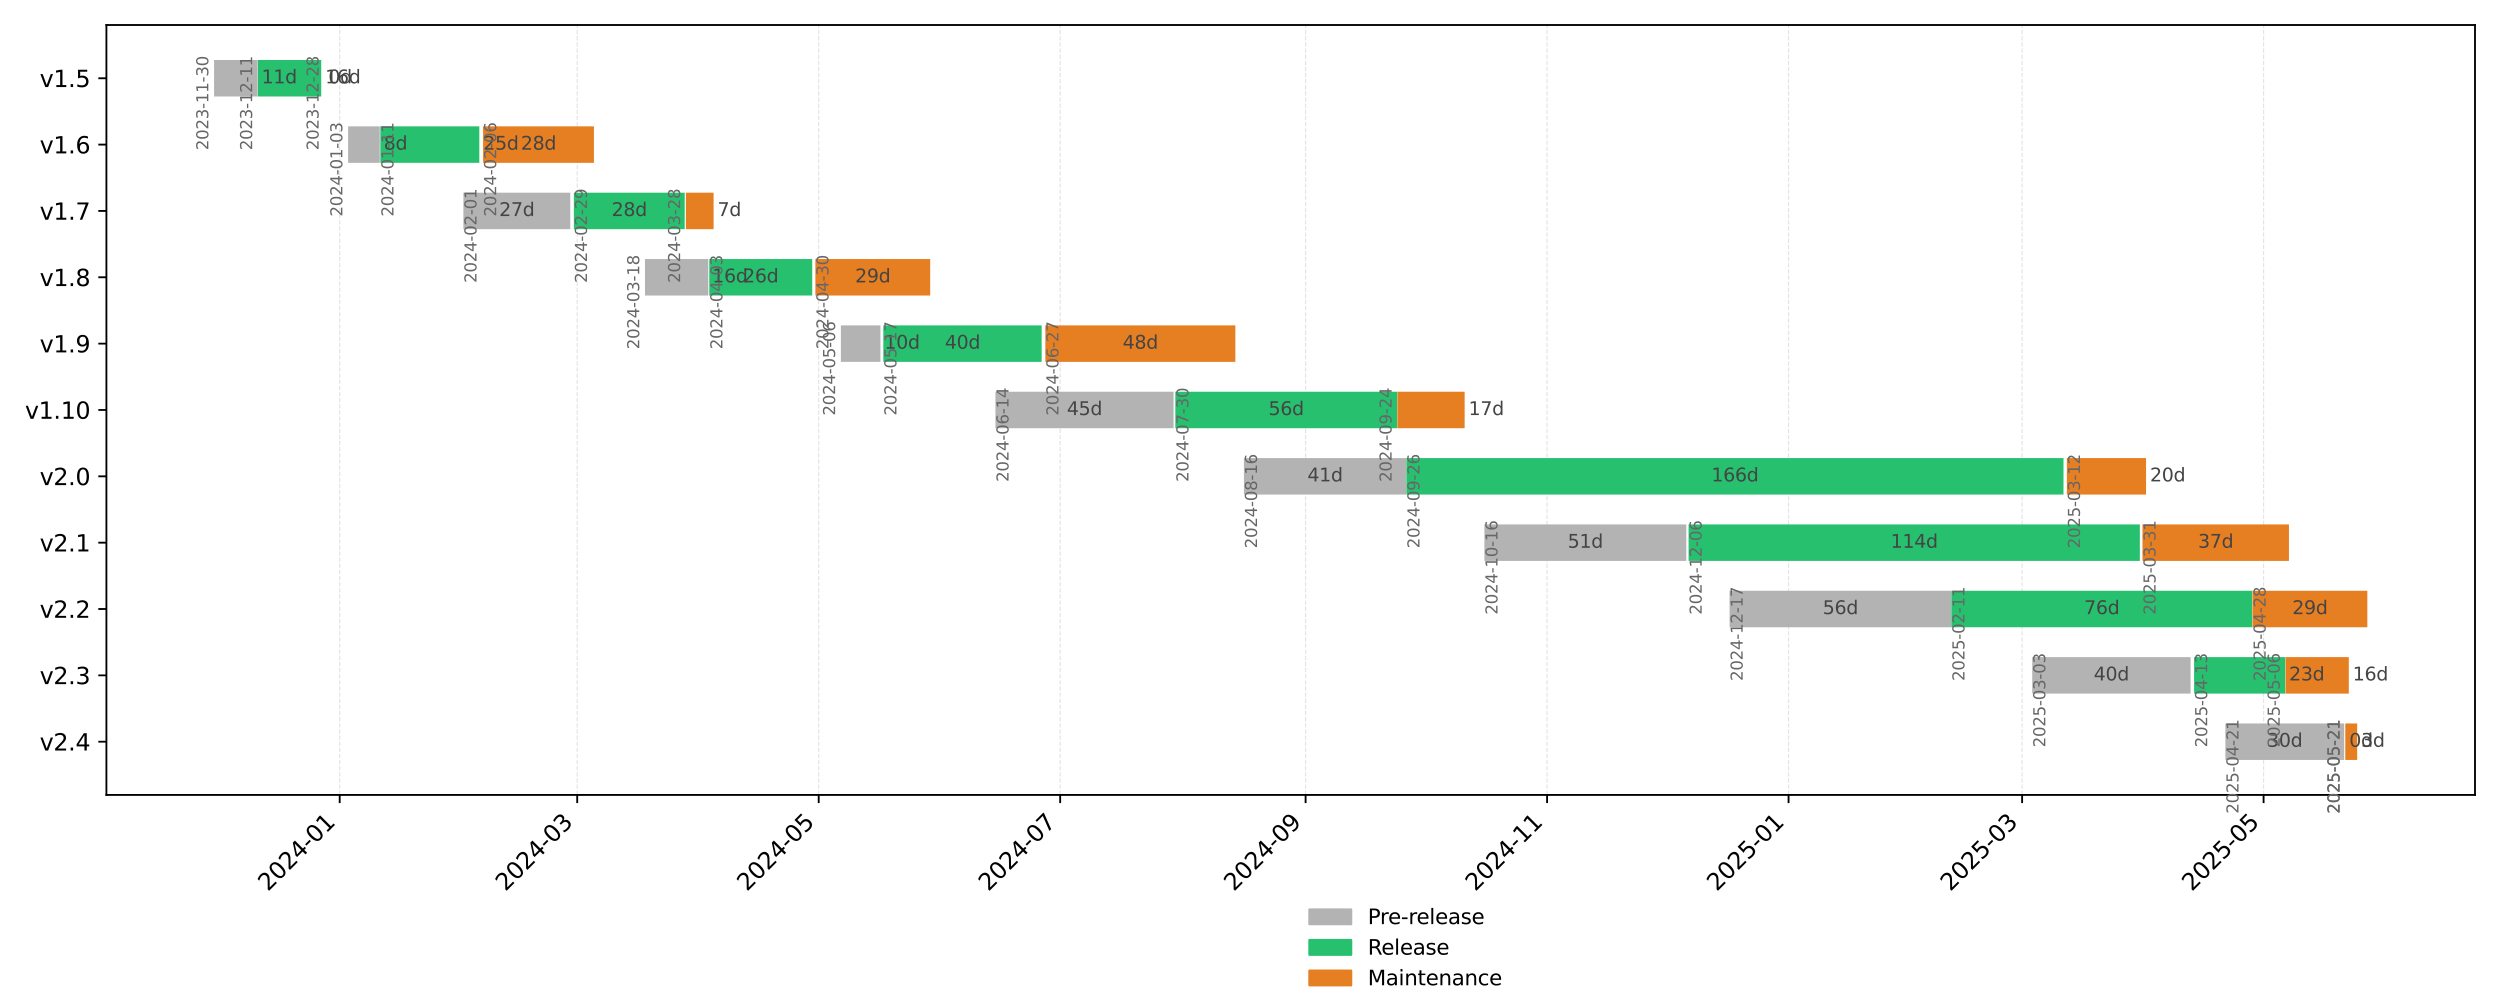 <?xml version="1.0" encoding="utf-8" standalone="no"?>
<!DOCTYPE svg PUBLIC "-//W3C//DTD SVG 1.1//EN"
  "http://www.w3.org/Graphics/SVG/1.1/DTD/svg11.dtd">
<svg xmlns:xlink="http://www.w3.org/1999/xlink" width="1080pt" height="435.6pt" viewBox="0 0 1080 435.6" xmlns="http://www.w3.org/2000/svg" version="1.1">
 <defs>
  <style type="text/css">*{stroke-linejoin: round; stroke-linecap: butt}</style>
 </defs>
 <g id="figure_1">
  <g id="patch_1">
   <path d="M 0 435.6 
L 1080 435.6 
L 1080 0 
L 0 0 
z
" style="fill: #ffffff"/>
  </g>
  <g id="axes_1">
   <g id="patch_2">
    <path d="M 45.97 343.418 
L 1069.2 343.418 
L 1069.2 10.8 
L 45.97 10.8 
z
" style="fill: #ffffff"/>
   </g>
   <g id="matplotlib.axis_1">
    <g id="xtick_1">
     <g id="line2d_1">
      <path d="M 146.748 343.418 
L 146.748 10.8 
" clip-path="url(#pef1cb93bf8)" style="fill: none; stroke-dasharray: 1.85,0.8; stroke-dashoffset: 0; stroke: #d0d0d0; stroke-opacity: 0.6; stroke-width: 0.5"/>
     </g>
     <g id="line2d_2">
      <defs>
       <path id="mcaaeef8e57" d="M 0 0 
L 0 3.5 
" style="stroke: #000000; stroke-width: 0.8"/>
      </defs>
      <g>
       <use xlink:href="#mcaaeef8e57" x="146.748" y="343.418" style="stroke: #000000; stroke-width: 0.8"/>
      </g>
     </g>
     <g id="text_1">
      <!-- 2024-01 -->
      <g transform="translate(115.733 385.336) rotate(-45) scale(0.1 -0.1)">
       <defs>
        <path id="DejaVuSans-32" d="M 1228 531 
L 3431 531 
L 3431 0 
L 469 0 
L 469 531 
Q 828 903 1448 1529 
Q 2069 2156 2228 2338 
Q 2531 2678 2651 2914 
Q 2772 3150 2772 3378 
Q 2772 3750 2511 3984 
Q 2250 4219 1831 4219 
Q 1534 4219 1204 4116 
Q 875 4013 500 3803 
L 500 4441 
Q 881 4594 1212 4672 
Q 1544 4750 1819 4750 
Q 2544 4750 2975 4387 
Q 3406 4025 3406 3419 
Q 3406 3131 3298 2873 
Q 3191 2616 2906 2266 
Q 2828 2175 2409 1742 
Q 1991 1309 1228 531 
z
" transform="scale(0.016)"/>
        <path id="DejaVuSans-30" d="M 2034 4250 
Q 1547 4250 1301 3770 
Q 1056 3291 1056 2328 
Q 1056 1369 1301 889 
Q 1547 409 2034 409 
Q 2525 409 2770 889 
Q 3016 1369 3016 2328 
Q 3016 3291 2770 3770 
Q 2525 4250 2034 4250 
z
M 2034 4750 
Q 2819 4750 3233 4129 
Q 3647 3509 3647 2328 
Q 3647 1150 3233 529 
Q 2819 -91 2034 -91 
Q 1250 -91 836 529 
Q 422 1150 422 2328 
Q 422 3509 836 4129 
Q 1250 4750 2034 4750 
z
" transform="scale(0.016)"/>
        <path id="DejaVuSans-34" d="M 2419 4116 
L 825 1625 
L 2419 1625 
L 2419 4116 
z
M 2253 4666 
L 3047 4666 
L 3047 1625 
L 3713 1625 
L 3713 1100 
L 3047 1100 
L 3047 0 
L 2419 0 
L 2419 1100 
L 313 1100 
L 313 1709 
L 2253 4666 
z
" transform="scale(0.016)"/>
        <path id="DejaVuSans-2d" d="M 313 2009 
L 1997 2009 
L 1997 1497 
L 313 1497 
L 313 2009 
z
" transform="scale(0.016)"/>
        <path id="DejaVuSans-31" d="M 794 531 
L 1825 531 
L 1825 4091 
L 703 3866 
L 703 4441 
L 1819 4666 
L 2450 4666 
L 2450 531 
L 3481 531 
L 3481 0 
L 794 0 
L 794 531 
z
" transform="scale(0.016)"/>
       </defs>
       <use xlink:href="#DejaVuSans-32"/>
       <use xlink:href="#DejaVuSans-30" transform="translate(63.623 0)"/>
       <use xlink:href="#DejaVuSans-32" transform="translate(127.246 0)"/>
       <use xlink:href="#DejaVuSans-34" transform="translate(190.869 0)"/>
       <use xlink:href="#DejaVuSans-2d" transform="translate(254.492 0)"/>
       <use xlink:href="#DejaVuSans-30" transform="translate(290.576 0)"/>
       <use xlink:href="#DejaVuSans-31" transform="translate(354.199 0)"/>
      </g>
     </g>
    </g>
    <g id="xtick_2">
     <g id="line2d_3">
      <path d="M 249.356 343.418 
L 249.356 10.8 
" clip-path="url(#pef1cb93bf8)" style="fill: none; stroke-dasharray: 1.85,0.8; stroke-dashoffset: 0; stroke: #d0d0d0; stroke-opacity: 0.6; stroke-width: 0.5"/>
     </g>
     <g id="line2d_4">
      <g>
       <use xlink:href="#mcaaeef8e57" x="249.356" y="343.418" style="stroke: #000000; stroke-width: 0.8"/>
      </g>
     </g>
     <g id="text_2">
      <!-- 2024-03 -->
      <g transform="translate(218.341 385.336) rotate(-45) scale(0.1 -0.1)">
       <defs>
        <path id="DejaVuSans-33" d="M 2597 2516 
Q 3050 2419 3304 2112 
Q 3559 1806 3559 1356 
Q 3559 666 3084 287 
Q 2609 -91 1734 -91 
Q 1441 -91 1130 -33 
Q 819 25 488 141 
L 488 750 
Q 750 597 1062 519 
Q 1375 441 1716 441 
Q 2309 441 2620 675 
Q 2931 909 2931 1356 
Q 2931 1769 2642 2001 
Q 2353 2234 1838 2234 
L 1294 2234 
L 1294 2753 
L 1863 2753 
Q 2328 2753 2575 2939 
Q 2822 3125 2822 3475 
Q 2822 3834 2567 4026 
Q 2313 4219 1838 4219 
Q 1578 4219 1281 4162 
Q 984 4106 628 3988 
L 628 4550 
Q 988 4650 1302 4700 
Q 1616 4750 1894 4750 
Q 2613 4750 3031 4423 
Q 3450 4097 3450 3541 
Q 3450 3153 3228 2886 
Q 3006 2619 2597 2516 
z
" transform="scale(0.016)"/>
       </defs>
       <use xlink:href="#DejaVuSans-32"/>
       <use xlink:href="#DejaVuSans-30" transform="translate(63.623 0)"/>
       <use xlink:href="#DejaVuSans-32" transform="translate(127.246 0)"/>
       <use xlink:href="#DejaVuSans-34" transform="translate(190.869 0)"/>
       <use xlink:href="#DejaVuSans-2d" transform="translate(254.492 0)"/>
       <use xlink:href="#DejaVuSans-30" transform="translate(290.576 0)"/>
       <use xlink:href="#DejaVuSans-33" transform="translate(354.199 0)"/>
      </g>
     </g>
    </g>
    <g id="xtick_3">
     <g id="line2d_5">
      <path d="M 353.674 343.418 
L 353.674 10.8 
" clip-path="url(#pef1cb93bf8)" style="fill: none; stroke-dasharray: 1.85,0.8; stroke-dashoffset: 0; stroke: #d0d0d0; stroke-opacity: 0.6; stroke-width: 0.5"/>
     </g>
     <g id="line2d_6">
      <g>
       <use xlink:href="#mcaaeef8e57" x="353.674" y="343.418" style="stroke: #000000; stroke-width: 0.8"/>
      </g>
     </g>
     <g id="text_3">
      <!-- 2024-05 -->
      <g transform="translate(322.659 385.336) rotate(-45) scale(0.1 -0.1)">
       <defs>
        <path id="DejaVuSans-35" d="M 691 4666 
L 3169 4666 
L 3169 4134 
L 1269 4134 
L 1269 2991 
Q 1406 3038 1543 3061 
Q 1681 3084 1819 3084 
Q 2600 3084 3056 2656 
Q 3513 2228 3513 1497 
Q 3513 744 3044 326 
Q 2575 -91 1722 -91 
Q 1428 -91 1123 -41 
Q 819 9 494 109 
L 494 744 
Q 775 591 1075 516 
Q 1375 441 1709 441 
Q 2250 441 2565 725 
Q 2881 1009 2881 1497 
Q 2881 1984 2565 2268 
Q 2250 2553 1709 2553 
Q 1456 2553 1204 2497 
Q 953 2441 691 2322 
L 691 4666 
z
" transform="scale(0.016)"/>
       </defs>
       <use xlink:href="#DejaVuSans-32"/>
       <use xlink:href="#DejaVuSans-30" transform="translate(63.623 0)"/>
       <use xlink:href="#DejaVuSans-32" transform="translate(127.246 0)"/>
       <use xlink:href="#DejaVuSans-34" transform="translate(190.869 0)"/>
       <use xlink:href="#DejaVuSans-2d" transform="translate(254.492 0)"/>
       <use xlink:href="#DejaVuSans-30" transform="translate(290.576 0)"/>
       <use xlink:href="#DejaVuSans-35" transform="translate(354.199 0)"/>
      </g>
     </g>
    </g>
    <g id="xtick_4">
     <g id="line2d_7">
      <path d="M 457.992 343.418 
L 457.992 10.8 
" clip-path="url(#pef1cb93bf8)" style="fill: none; stroke-dasharray: 1.85,0.8; stroke-dashoffset: 0; stroke: #d0d0d0; stroke-opacity: 0.6; stroke-width: 0.5"/>
     </g>
     <g id="line2d_8">
      <g>
       <use xlink:href="#mcaaeef8e57" x="457.992" y="343.418" style="stroke: #000000; stroke-width: 0.8"/>
      </g>
     </g>
     <g id="text_4">
      <!-- 2024-07 -->
      <g transform="translate(426.977 385.336) rotate(-45) scale(0.1 -0.1)">
       <defs>
        <path id="DejaVuSans-37" d="M 525 4666 
L 3525 4666 
L 3525 4397 
L 1831 0 
L 1172 0 
L 2766 4134 
L 525 4134 
L 525 4666 
z
" transform="scale(0.016)"/>
       </defs>
       <use xlink:href="#DejaVuSans-32"/>
       <use xlink:href="#DejaVuSans-30" transform="translate(63.623 0)"/>
       <use xlink:href="#DejaVuSans-32" transform="translate(127.246 0)"/>
       <use xlink:href="#DejaVuSans-34" transform="translate(190.869 0)"/>
       <use xlink:href="#DejaVuSans-2d" transform="translate(254.492 0)"/>
       <use xlink:href="#DejaVuSans-30" transform="translate(290.576 0)"/>
       <use xlink:href="#DejaVuSans-37" transform="translate(354.199 0)"/>
      </g>
     </g>
    </g>
    <g id="xtick_5">
     <g id="line2d_9">
      <path d="M 564.02 343.418 
L 564.02 10.8 
" clip-path="url(#pef1cb93bf8)" style="fill: none; stroke-dasharray: 1.85,0.8; stroke-dashoffset: 0; stroke: #d0d0d0; stroke-opacity: 0.6; stroke-width: 0.5"/>
     </g>
     <g id="line2d_10">
      <g>
       <use xlink:href="#mcaaeef8e57" x="564.02" y="343.418" style="stroke: #000000; stroke-width: 0.8"/>
      </g>
     </g>
     <g id="text_5">
      <!-- 2024-09 -->
      <g transform="translate(533.005 385.336) rotate(-45) scale(0.1 -0.1)">
       <defs>
        <path id="DejaVuSans-39" d="M 703 97 
L 703 672 
Q 941 559 1184 500 
Q 1428 441 1663 441 
Q 2288 441 2617 861 
Q 2947 1281 2994 2138 
Q 2813 1869 2534 1725 
Q 2256 1581 1919 1581 
Q 1219 1581 811 2004 
Q 403 2428 403 3163 
Q 403 3881 828 4315 
Q 1253 4750 1959 4750 
Q 2769 4750 3195 4129 
Q 3622 3509 3622 2328 
Q 3622 1225 3098 567 
Q 2575 -91 1691 -91 
Q 1453 -91 1209 -44 
Q 966 3 703 97 
z
M 1959 2075 
Q 2384 2075 2632 2365 
Q 2881 2656 2881 3163 
Q 2881 3666 2632 3958 
Q 2384 4250 1959 4250 
Q 1534 4250 1286 3958 
Q 1038 3666 1038 3163 
Q 1038 2656 1286 2365 
Q 1534 2075 1959 2075 
z
" transform="scale(0.016)"/>
       </defs>
       <use xlink:href="#DejaVuSans-32"/>
       <use xlink:href="#DejaVuSans-30" transform="translate(63.623 0)"/>
       <use xlink:href="#DejaVuSans-32" transform="translate(127.246 0)"/>
       <use xlink:href="#DejaVuSans-34" transform="translate(190.869 0)"/>
       <use xlink:href="#DejaVuSans-2d" transform="translate(254.492 0)"/>
       <use xlink:href="#DejaVuSans-30" transform="translate(290.576 0)"/>
       <use xlink:href="#DejaVuSans-39" transform="translate(354.199 0)"/>
      </g>
     </g>
    </g>
    <g id="xtick_6">
     <g id="line2d_11">
      <path d="M 668.338 343.418 
L 668.338 10.8 
" clip-path="url(#pef1cb93bf8)" style="fill: none; stroke-dasharray: 1.85,0.8; stroke-dashoffset: 0; stroke: #d0d0d0; stroke-opacity: 0.6; stroke-width: 0.5"/>
     </g>
     <g id="line2d_12">
      <g>
       <use xlink:href="#mcaaeef8e57" x="668.338" y="343.418" style="stroke: #000000; stroke-width: 0.8"/>
      </g>
     </g>
     <g id="text_6">
      <!-- 2024-11 -->
      <g transform="translate(637.322 385.336) rotate(-45) scale(0.1 -0.1)">
       <use xlink:href="#DejaVuSans-32"/>
       <use xlink:href="#DejaVuSans-30" transform="translate(63.623 0)"/>
       <use xlink:href="#DejaVuSans-32" transform="translate(127.246 0)"/>
       <use xlink:href="#DejaVuSans-34" transform="translate(190.869 0)"/>
       <use xlink:href="#DejaVuSans-2d" transform="translate(254.492 0)"/>
       <use xlink:href="#DejaVuSans-31" transform="translate(290.576 0)"/>
       <use xlink:href="#DejaVuSans-31" transform="translate(354.199 0)"/>
      </g>
     </g>
    </g>
    <g id="xtick_7">
     <g id="line2d_13">
      <path d="M 772.656 343.418 
L 772.656 10.8 
" clip-path="url(#pef1cb93bf8)" style="fill: none; stroke-dasharray: 1.85,0.8; stroke-dashoffset: 0; stroke: #d0d0d0; stroke-opacity: 0.6; stroke-width: 0.5"/>
     </g>
     <g id="line2d_14">
      <g>
       <use xlink:href="#mcaaeef8e57" x="772.656" y="343.418" style="stroke: #000000; stroke-width: 0.8"/>
      </g>
     </g>
     <g id="text_7">
      <!-- 2025-01 -->
      <g transform="translate(741.64 385.336) rotate(-45) scale(0.1 -0.1)">
       <use xlink:href="#DejaVuSans-32"/>
       <use xlink:href="#DejaVuSans-30" transform="translate(63.623 0)"/>
       <use xlink:href="#DejaVuSans-32" transform="translate(127.246 0)"/>
       <use xlink:href="#DejaVuSans-35" transform="translate(190.869 0)"/>
       <use xlink:href="#DejaVuSans-2d" transform="translate(254.492 0)"/>
       <use xlink:href="#DejaVuSans-30" transform="translate(290.576 0)"/>
       <use xlink:href="#DejaVuSans-31" transform="translate(354.199 0)"/>
      </g>
     </g>
    </g>
    <g id="xtick_8">
     <g id="line2d_15">
      <path d="M 873.554 343.418 
L 873.554 10.8 
" clip-path="url(#pef1cb93bf8)" style="fill: none; stroke-dasharray: 1.85,0.8; stroke-dashoffset: 0; stroke: #d0d0d0; stroke-opacity: 0.6; stroke-width: 0.5"/>
     </g>
     <g id="line2d_16">
      <g>
       <use xlink:href="#mcaaeef8e57" x="873.554" y="343.418" style="stroke: #000000; stroke-width: 0.8"/>
      </g>
     </g>
     <g id="text_8">
      <!-- 2025-03 -->
      <g transform="translate(842.538 385.336) rotate(-45) scale(0.1 -0.1)">
       <use xlink:href="#DejaVuSans-32"/>
       <use xlink:href="#DejaVuSans-30" transform="translate(63.623 0)"/>
       <use xlink:href="#DejaVuSans-32" transform="translate(127.246 0)"/>
       <use xlink:href="#DejaVuSans-35" transform="translate(190.869 0)"/>
       <use xlink:href="#DejaVuSans-2d" transform="translate(254.492 0)"/>
       <use xlink:href="#DejaVuSans-30" transform="translate(290.576 0)"/>
       <use xlink:href="#DejaVuSans-33" transform="translate(354.199 0)"/>
      </g>
     </g>
    </g>
    <g id="xtick_9">
     <g id="line2d_17">
      <path d="M 977.871 343.418 
L 977.871 10.8 
" clip-path="url(#pef1cb93bf8)" style="fill: none; stroke-dasharray: 1.85,0.8; stroke-dashoffset: 0; stroke: #d0d0d0; stroke-opacity: 0.6; stroke-width: 0.5"/>
     </g>
     <g id="line2d_18">
      <g>
       <use xlink:href="#mcaaeef8e57" x="977.871" y="343.418" style="stroke: #000000; stroke-width: 0.8"/>
      </g>
     </g>
     <g id="text_9">
      <!-- 2025-05 -->
      <g transform="translate(946.856 385.336) rotate(-45) scale(0.1 -0.1)">
       <use xlink:href="#DejaVuSans-32"/>
       <use xlink:href="#DejaVuSans-30" transform="translate(63.623 0)"/>
       <use xlink:href="#DejaVuSans-32" transform="translate(127.246 0)"/>
       <use xlink:href="#DejaVuSans-35" transform="translate(190.869 0)"/>
       <use xlink:href="#DejaVuSans-2d" transform="translate(254.492 0)"/>
       <use xlink:href="#DejaVuSans-30" transform="translate(290.576 0)"/>
       <use xlink:href="#DejaVuSans-35" transform="translate(354.199 0)"/>
      </g>
     </g>
    </g>
   </g>
   <g id="matplotlib.axis_2">
    <g id="ytick_1">
     <g id="line2d_19">
      <defs>
       <path id="m2fa08e37d2" d="M 0 0 
L -3.5 0 
" style="stroke: #000000; stroke-width: 0.8"/>
      </defs>
      <g>
       <use xlink:href="#m2fa08e37d2" x="45.97" y="33.801" style="stroke: #000000; stroke-width: 0.8"/>
      </g>
     </g>
     <g id="text_10">
      <!-- v1.5 -->
      <g transform="translate(17.148 37.6) scale(0.1 -0.1)">
       <defs>
        <path id="DejaVuSans-76" d="M 191 3500 
L 800 3500 
L 1894 563 
L 2988 3500 
L 3597 3500 
L 2284 0 
L 1503 0 
L 191 3500 
z
" transform="scale(0.016)"/>
        <path id="DejaVuSans-2e" d="M 684 794 
L 1344 794 
L 1344 0 
L 684 0 
L 684 794 
z
" transform="scale(0.016)"/>
       </defs>
       <use xlink:href="#DejaVuSans-76"/>
       <use xlink:href="#DejaVuSans-31" transform="translate(59.18 0)"/>
       <use xlink:href="#DejaVuSans-2e" transform="translate(122.803 0)"/>
       <use xlink:href="#DejaVuSans-35" transform="translate(154.59 0)"/>
      </g>
     </g>
    </g>
    <g id="ytick_2">
     <g id="line2d_20">
      <g>
       <use xlink:href="#m2fa08e37d2" x="45.97" y="62.463" style="stroke: #000000; stroke-width: 0.8"/>
      </g>
     </g>
     <g id="text_11">
      <!-- v1.6 -->
      <g transform="translate(17.148 66.262) scale(0.1 -0.1)">
       <defs>
        <path id="DejaVuSans-36" d="M 2113 2584 
Q 1688 2584 1439 2293 
Q 1191 2003 1191 1497 
Q 1191 994 1439 701 
Q 1688 409 2113 409 
Q 2538 409 2786 701 
Q 3034 994 3034 1497 
Q 3034 2003 2786 2293 
Q 2538 2584 2113 2584 
z
M 3366 4563 
L 3366 3988 
Q 3128 4100 2886 4159 
Q 2644 4219 2406 4219 
Q 1781 4219 1451 3797 
Q 1122 3375 1075 2522 
Q 1259 2794 1537 2939 
Q 1816 3084 2150 3084 
Q 2853 3084 3261 2657 
Q 3669 2231 3669 1497 
Q 3669 778 3244 343 
Q 2819 -91 2113 -91 
Q 1303 -91 875 529 
Q 447 1150 447 2328 
Q 447 3434 972 4092 
Q 1497 4750 2381 4750 
Q 2619 4750 2861 4703 
Q 3103 4656 3366 4563 
z
" transform="scale(0.016)"/>
       </defs>
       <use xlink:href="#DejaVuSans-76"/>
       <use xlink:href="#DejaVuSans-31" transform="translate(59.18 0)"/>
       <use xlink:href="#DejaVuSans-2e" transform="translate(122.803 0)"/>
       <use xlink:href="#DejaVuSans-36" transform="translate(154.59 0)"/>
      </g>
     </g>
    </g>
    <g id="ytick_3">
     <g id="line2d_21">
      <g>
       <use xlink:href="#m2fa08e37d2" x="45.97" y="91.124" style="stroke: #000000; stroke-width: 0.8"/>
      </g>
     </g>
     <g id="text_12">
      <!-- v1.7 -->
      <g transform="translate(17.148 94.923) scale(0.1 -0.1)">
       <use xlink:href="#DejaVuSans-76"/>
       <use xlink:href="#DejaVuSans-31" transform="translate(59.18 0)"/>
       <use xlink:href="#DejaVuSans-2e" transform="translate(122.803 0)"/>
       <use xlink:href="#DejaVuSans-37" transform="translate(154.59 0)"/>
      </g>
     </g>
    </g>
    <g id="ytick_4">
     <g id="line2d_22">
      <g>
       <use xlink:href="#m2fa08e37d2" x="45.97" y="119.786" style="stroke: #000000; stroke-width: 0.8"/>
      </g>
     </g>
     <g id="text_13">
      <!-- v1.8 -->
      <g transform="translate(17.148 123.585) scale(0.1 -0.1)">
       <defs>
        <path id="DejaVuSans-38" d="M 2034 2216 
Q 1584 2216 1326 1975 
Q 1069 1734 1069 1313 
Q 1069 891 1326 650 
Q 1584 409 2034 409 
Q 2484 409 2743 651 
Q 3003 894 3003 1313 
Q 3003 1734 2745 1975 
Q 2488 2216 2034 2216 
z
M 1403 2484 
Q 997 2584 770 2862 
Q 544 3141 544 3541 
Q 544 4100 942 4425 
Q 1341 4750 2034 4750 
Q 2731 4750 3128 4425 
Q 3525 4100 3525 3541 
Q 3525 3141 3298 2862 
Q 3072 2584 2669 2484 
Q 3125 2378 3379 2068 
Q 3634 1759 3634 1313 
Q 3634 634 3220 271 
Q 2806 -91 2034 -91 
Q 1263 -91 848 271 
Q 434 634 434 1313 
Q 434 1759 690 2068 
Q 947 2378 1403 2484 
z
M 1172 3481 
Q 1172 3119 1398 2916 
Q 1625 2713 2034 2713 
Q 2441 2713 2670 2916 
Q 2900 3119 2900 3481 
Q 2900 3844 2670 4047 
Q 2441 4250 2034 4250 
Q 1625 4250 1398 4047 
Q 1172 3844 1172 3481 
z
" transform="scale(0.016)"/>
       </defs>
       <use xlink:href="#DejaVuSans-76"/>
       <use xlink:href="#DejaVuSans-31" transform="translate(59.18 0)"/>
       <use xlink:href="#DejaVuSans-2e" transform="translate(122.803 0)"/>
       <use xlink:href="#DejaVuSans-38" transform="translate(154.59 0)"/>
      </g>
     </g>
    </g>
    <g id="ytick_5">
     <g id="line2d_23">
      <g>
       <use xlink:href="#m2fa08e37d2" x="45.97" y="148.448" style="stroke: #000000; stroke-width: 0.8"/>
      </g>
     </g>
     <g id="text_14">
      <!-- v1.9 -->
      <g transform="translate(17.148 152.247) scale(0.1 -0.1)">
       <use xlink:href="#DejaVuSans-76"/>
       <use xlink:href="#DejaVuSans-31" transform="translate(59.18 0)"/>
       <use xlink:href="#DejaVuSans-2e" transform="translate(122.803 0)"/>
       <use xlink:href="#DejaVuSans-39" transform="translate(154.59 0)"/>
      </g>
     </g>
    </g>
    <g id="ytick_6">
     <g id="line2d_24">
      <g>
       <use xlink:href="#m2fa08e37d2" x="45.97" y="177.109" style="stroke: #000000; stroke-width: 0.8"/>
      </g>
     </g>
     <g id="text_15">
      <!-- v1.10 -->
      <g transform="translate(10.786 180.908) scale(0.1 -0.1)">
       <use xlink:href="#DejaVuSans-76"/>
       <use xlink:href="#DejaVuSans-31" transform="translate(59.18 0)"/>
       <use xlink:href="#DejaVuSans-2e" transform="translate(122.803 0)"/>
       <use xlink:href="#DejaVuSans-31" transform="translate(154.59 0)"/>
       <use xlink:href="#DejaVuSans-30" transform="translate(218.213 0)"/>
      </g>
     </g>
    </g>
    <g id="ytick_7">
     <g id="line2d_25">
      <g>
       <use xlink:href="#m2fa08e37d2" x="45.97" y="205.771" style="stroke: #000000; stroke-width: 0.8"/>
      </g>
     </g>
     <g id="text_16">
      <!-- v2.0 -->
      <g transform="translate(17.148 209.57) scale(0.1 -0.1)">
       <use xlink:href="#DejaVuSans-76"/>
       <use xlink:href="#DejaVuSans-32" transform="translate(59.18 0)"/>
       <use xlink:href="#DejaVuSans-2e" transform="translate(122.803 0)"/>
       <use xlink:href="#DejaVuSans-30" transform="translate(154.59 0)"/>
      </g>
     </g>
    </g>
    <g id="ytick_8">
     <g id="line2d_26">
      <g>
       <use xlink:href="#m2fa08e37d2" x="45.97" y="234.432" style="stroke: #000000; stroke-width: 0.8"/>
      </g>
     </g>
     <g id="text_17">
      <!-- v2.1 -->
      <g transform="translate(17.148 238.232) scale(0.1 -0.1)">
       <use xlink:href="#DejaVuSans-76"/>
       <use xlink:href="#DejaVuSans-32" transform="translate(59.18 0)"/>
       <use xlink:href="#DejaVuSans-2e" transform="translate(122.803 0)"/>
       <use xlink:href="#DejaVuSans-31" transform="translate(154.59 0)"/>
      </g>
     </g>
    </g>
    <g id="ytick_9">
     <g id="line2d_27">
      <g>
       <use xlink:href="#m2fa08e37d2" x="45.97" y="263.094" style="stroke: #000000; stroke-width: 0.8"/>
      </g>
     </g>
     <g id="text_18">
      <!-- v2.2 -->
      <g transform="translate(17.148 266.893) scale(0.1 -0.1)">
       <use xlink:href="#DejaVuSans-76"/>
       <use xlink:href="#DejaVuSans-32" transform="translate(59.18 0)"/>
       <use xlink:href="#DejaVuSans-2e" transform="translate(122.803 0)"/>
       <use xlink:href="#DejaVuSans-32" transform="translate(154.59 0)"/>
      </g>
     </g>
    </g>
    <g id="ytick_10">
     <g id="line2d_28">
      <g>
       <use xlink:href="#m2fa08e37d2" x="45.97" y="291.756" style="stroke: #000000; stroke-width: 0.8"/>
      </g>
     </g>
     <g id="text_19">
      <!-- v2.3 -->
      <g transform="translate(17.148 295.555) scale(0.1 -0.1)">
       <use xlink:href="#DejaVuSans-76"/>
       <use xlink:href="#DejaVuSans-32" transform="translate(59.18 0)"/>
       <use xlink:href="#DejaVuSans-2e" transform="translate(122.803 0)"/>
       <use xlink:href="#DejaVuSans-33" transform="translate(154.59 0)"/>
      </g>
     </g>
    </g>
    <g id="ytick_11">
     <g id="line2d_29">
      <g>
       <use xlink:href="#m2fa08e37d2" x="45.97" y="320.417" style="stroke: #000000; stroke-width: 0.8"/>
      </g>
     </g>
     <g id="text_20">
      <!-- v2.4 -->
      <g transform="translate(17.148 324.217) scale(0.1 -0.1)">
       <use xlink:href="#DejaVuSans-76"/>
       <use xlink:href="#DejaVuSans-32" transform="translate(59.18 0)"/>
       <use xlink:href="#DejaVuSans-2e" transform="translate(122.803 0)"/>
       <use xlink:href="#DejaVuSans-34" transform="translate(154.59 0)"/>
      </g>
     </g>
    </g>
   </g>
   <g id="PolyCollection_1">
    <path d="M 961.369 312.535 
L 961.369 328.299 
L 1012.673 328.299 
L 1012.673 312.535 
z
" clip-path="url(#pef1cb93bf8)" style="fill: #b3b3b3"/>
   </g>
   <g id="PolyCollection_2">
    <path d="M 1013.168 312.535 
L 1013.168 328.299 
L 1013.168 328.299 
L 1013.168 312.535 
z
" clip-path="url(#pef1cb93bf8)" style="fill: #26c06f"/>
   </g>
   <g id="PolyCollection_3">
    <path d="M 1013.168 312.535 
L 1013.168 328.299 
L 1018.298 328.299 
L 1018.298 312.535 
z
" clip-path="url(#pef1cb93bf8)" style="fill: #e67e22"/>
   </g>
   <g id="PolyCollection_4">
    <path d="M 877.916 283.874 
L 877.916 299.638 
L 946.321 299.638 
L 946.321 283.874 
z
" clip-path="url(#pef1cb93bf8)" style="fill: #b3b3b3"/>
   </g>
   <g id="PolyCollection_5">
    <path d="M 947.843 283.874 
L 947.843 299.638 
L 987.176 299.638 
L 987.176 283.874 
z
" clip-path="url(#pef1cb93bf8)" style="fill: #26c06f"/>
   </g>
   <g id="PolyCollection_6">
    <path d="M 987.318 283.874 
L 987.318 299.638 
L 1014.68 299.638 
L 1014.68 283.874 
z
" clip-path="url(#pef1cb93bf8)" style="fill: #e67e22"/>
   </g>
   <g id="PolyCollection_7">
    <path d="M 747.172 255.212 
L 747.172 270.976 
L 842.939 270.976 
L 842.939 255.212 
z
" clip-path="url(#pef1cb93bf8)" style="fill: #b3b3b3"/>
   </g>
   <g id="PolyCollection_8">
    <path d="M 842.99 255.212 
L 842.99 270.976 
L 972.96 270.976 
L 972.96 255.212 
z
" clip-path="url(#pef1cb93bf8)" style="fill: #26c06f"/>
   </g>
   <g id="PolyCollection_9">
    <path d="M 973.096 255.212 
L 973.096 270.976 
L 1022.69 270.976 
L 1022.69 255.212 
z
" clip-path="url(#pef1cb93bf8)" style="fill: #e67e22"/>
   </g>
   <g id="PolyCollection_10">
    <path d="M 641.258 226.551 
L 641.258 242.314 
L 728.475 242.314 
L 728.475 226.551 
z
" clip-path="url(#pef1cb93bf8)" style="fill: #b3b3b3"/>
   </g>
   <g id="PolyCollection_11">
    <path d="M 729.462 226.551 
L 729.462 242.314 
L 924.417 242.314 
L 924.417 226.551 
z
" clip-path="url(#pef1cb93bf8)" style="fill: #26c06f"/>
   </g>
   <g id="PolyCollection_12">
    <path d="M 925.547 226.551 
L 925.547 242.314 
L 988.822 242.314 
L 988.822 226.551 
z
" clip-path="url(#pef1cb93bf8)" style="fill: #e67e22"/>
   </g>
   <g id="PolyCollection_13">
    <path d="M 537.37 197.889 
L 537.37 213.653 
L 607.485 213.653 
L 607.485 197.889 
z
" clip-path="url(#pef1cb93bf8)" style="fill: #b3b3b3"/>
   </g>
   <g id="PolyCollection_14">
    <path d="M 607.554 197.889 
L 607.554 213.653 
L 891.436 213.653 
L 891.436 197.889 
z
" clip-path="url(#pef1cb93bf8)" style="fill: #26c06f"/>
   </g>
   <g id="PolyCollection_15">
    <path d="M 892.889 197.889 
L 892.889 213.653 
L 927.091 213.653 
L 927.091 197.889 
z
" clip-path="url(#pef1cb93bf8)" style="fill: #e67e22"/>
   </g>
   <g id="PolyCollection_16">
    <path d="M 430.03 169.227 
L 430.03 184.991 
L 506.986 184.991 
L 506.986 169.227 
z
" clip-path="url(#pef1cb93bf8)" style="fill: #b3b3b3"/>
   </g>
   <g id="PolyCollection_17">
    <path d="M 507.745 169.227 
L 507.745 184.991 
L 603.512 184.991 
L 603.512 169.227 
z
" clip-path="url(#pef1cb93bf8)" style="fill: #26c06f"/>
   </g>
   <g id="PolyCollection_18">
    <path d="M 603.649 169.227 
L 603.649 184.991 
L 632.722 184.991 
L 632.722 169.227 
z
" clip-path="url(#pef1cb93bf8)" style="fill: #e67e22"/>
   </g>
   <g id="PolyCollection_19">
    <path d="M 363.253 140.566 
L 363.253 156.33 
L 380.354 156.33 
L 380.354 140.566 
z
" clip-path="url(#pef1cb93bf8)" style="fill: #b3b3b3"/>
   </g>
   <g id="PolyCollection_20">
    <path d="M 381.596 140.566 
L 381.596 156.33 
L 450.001 156.33 
L 450.001 140.566 
z
" clip-path="url(#pef1cb93bf8)" style="fill: #26c06f"/>
   </g>
   <g id="PolyCollection_21">
    <path d="M 451.588 140.566 
L 451.588 156.33 
L 533.674 156.33 
L 533.674 140.566 
z
" clip-path="url(#pef1cb93bf8)" style="fill: #e67e22"/>
   </g>
   <g id="PolyCollection_22">
    <path d="M 278.634 111.904 
L 278.634 127.668 
L 305.996 127.668 
L 305.996 111.904 
z
" clip-path="url(#pef1cb93bf8)" style="fill: #b3b3b3"/>
   </g>
   <g id="PolyCollection_23">
    <path d="M 306.413 111.904 
L 306.413 127.668 
L 350.877 127.668 
L 350.877 111.904 
z
" clip-path="url(#pef1cb93bf8)" style="fill: #26c06f"/>
   </g>
   <g id="PolyCollection_24">
    <path d="M 352.246 111.904 
L 352.246 127.668 
L 401.84 127.668 
L 401.84 111.904 
z
" clip-path="url(#pef1cb93bf8)" style="fill: #e67e22"/>
   </g>
   <g id="PolyCollection_25">
    <path d="M 200.185 83.242 
L 200.185 99.006 
L 246.358 99.006 
L 246.358 83.242 
z
" clip-path="url(#pef1cb93bf8)" style="fill: #b3b3b3"/>
   </g>
   <g id="PolyCollection_26">
    <path d="M 247.91 83.242 
L 247.91 99.006 
L 295.793 99.006 
L 295.793 83.242 
z
" clip-path="url(#pef1cb93bf8)" style="fill: #26c06f"/>
   </g>
   <g id="PolyCollection_27">
    <path d="M 296.301 83.242 
L 296.301 99.006 
L 308.272 99.006 
L 308.272 83.242 
z
" clip-path="url(#pef1cb93bf8)" style="fill: #e67e22"/>
   </g>
   <g id="PolyCollection_28">
    <path d="M 150.38 54.581 
L 150.38 70.345 
L 164.062 70.345 
L 164.062 54.581 
z
" clip-path="url(#pef1cb93bf8)" style="fill: #b3b3b3"/>
   </g>
   <g id="PolyCollection_29">
    <path d="M 164.313 54.581 
L 164.313 70.345 
L 207.066 70.345 
L 207.066 54.581 
z
" clip-path="url(#pef1cb93bf8)" style="fill: #26c06f"/>
   </g>
   <g id="PolyCollection_30">
    <path d="M 208.692 54.581 
L 208.692 70.345 
L 256.576 70.345 
L 256.576 54.581 
z
" clip-path="url(#pef1cb93bf8)" style="fill: #e67e22"/>
   </g>
   <g id="PolyCollection_31">
    <path d="M 92.48 25.919 
L 92.48 41.683 
L 111.292 41.683 
L 111.292 25.919 
z
" clip-path="url(#pef1cb93bf8)" style="fill: #b3b3b3"/>
   </g>
   <g id="PolyCollection_32">
    <path d="M 111.413 25.919 
L 111.413 41.683 
L 138.775 41.683 
L 138.775 25.919 
z
" clip-path="url(#pef1cb93bf8)" style="fill: #26c06f"/>
   </g>
   <g id="PolyCollection_33">
    <path d="M 140.127 25.919 
L 140.127 41.683 
L 140.127 41.683 
L 140.127 25.919 
z
" clip-path="url(#pef1cb93bf8)" style="fill: #e67e22"/>
   </g>
   <g id="patch_3">
    <path d="M 45.97 343.418 
L 45.97 10.8 
" style="fill: none; stroke: #000000; stroke-width: 0.8; stroke-linejoin: miter; stroke-linecap: square"/>
   </g>
   <g id="patch_4">
    <path d="M 1069.2 343.418 
L 1069.2 10.8 
" style="fill: none; stroke: #000000; stroke-width: 0.8; stroke-linejoin: miter; stroke-linecap: square"/>
   </g>
   <g id="patch_5">
    <path d="M 45.97 343.418 
L 1069.2 343.418 
" style="fill: none; stroke: #000000; stroke-width: 0.8; stroke-linejoin: miter; stroke-linecap: square"/>
   </g>
   <g id="patch_6">
    <path d="M 45.97 10.8 
L 1069.2 10.8 
" style="fill: none; stroke: #000000; stroke-width: 0.8; stroke-linejoin: miter; stroke-linecap: square"/>
   </g>
   <g id="text_21">
    <!-- 30d -->
    <g style="fill: #444444" transform="translate(979.391 322.625) scale(0.08 -0.08)">
     <defs>
      <path id="DejaVuSans-64" d="M 2906 2969 
L 2906 4863 
L 3481 4863 
L 3481 0 
L 2906 0 
L 2906 525 
Q 2725 213 2448 61 
Q 2172 -91 1784 -91 
Q 1150 -91 751 415 
Q 353 922 353 1747 
Q 353 2572 751 3078 
Q 1150 3584 1784 3584 
Q 2172 3584 2448 3432 
Q 2725 3281 2906 2969 
z
M 947 1747 
Q 947 1113 1208 752 
Q 1469 391 1925 391 
Q 2381 391 2643 752 
Q 2906 1113 2906 1747 
Q 2906 2381 2643 2742 
Q 2381 3103 1925 3103 
Q 1469 3103 1208 2742 
Q 947 2381 947 1747 
z
" transform="scale(0.016)"/>
     </defs>
     <use xlink:href="#DejaVuSans-33"/>
     <use xlink:href="#DejaVuSans-30" transform="translate(63.623 0)"/>
     <use xlink:href="#DejaVuSans-64" transform="translate(127.246 0)"/>
    </g>
   </g>
   <g id="text_22">
    <!-- 2025-04-21 -->
    <g style="fill: #666666" transform="translate(967.03 351.497) rotate(-90) scale(0.07 -0.07)">
     <use xlink:href="#DejaVuSans-32"/>
     <use xlink:href="#DejaVuSans-30" transform="translate(63.623 0)"/>
     <use xlink:href="#DejaVuSans-32" transform="translate(127.246 0)"/>
     <use xlink:href="#DejaVuSans-35" transform="translate(190.869 0)"/>
     <use xlink:href="#DejaVuSans-2d" transform="translate(254.492 0)"/>
     <use xlink:href="#DejaVuSans-30" transform="translate(290.576 0)"/>
     <use xlink:href="#DejaVuSans-34" transform="translate(354.199 0)"/>
     <use xlink:href="#DejaVuSans-2d" transform="translate(417.822 0)"/>
     <use xlink:href="#DejaVuSans-32" transform="translate(453.906 0)"/>
     <use xlink:href="#DejaVuSans-31" transform="translate(517.529 0)"/>
    </g>
   </g>
   <g id="text_23">
    <!-- 0d -->
    <g style="fill: #444444" transform="translate(1014.878 322.625) scale(0.08 -0.08)">
     <use xlink:href="#DejaVuSans-30"/>
     <use xlink:href="#DejaVuSans-64" transform="translate(63.623 0)"/>
    </g>
   </g>
   <g id="text_24">
    <!-- 2025-05-21 -->
    <g style="fill: #666666" transform="translate(1010.686 351.497) rotate(-90) scale(0.07 -0.07)">
     <use xlink:href="#DejaVuSans-32"/>
     <use xlink:href="#DejaVuSans-30" transform="translate(63.623 0)"/>
     <use xlink:href="#DejaVuSans-32" transform="translate(127.246 0)"/>
     <use xlink:href="#DejaVuSans-35" transform="translate(190.869 0)"/>
     <use xlink:href="#DejaVuSans-2d" transform="translate(254.492 0)"/>
     <use xlink:href="#DejaVuSans-30" transform="translate(290.576 0)"/>
     <use xlink:href="#DejaVuSans-35" transform="translate(354.199 0)"/>
     <use xlink:href="#DejaVuSans-2d" transform="translate(417.822 0)"/>
     <use xlink:href="#DejaVuSans-32" transform="translate(453.906 0)"/>
     <use xlink:href="#DejaVuSans-31" transform="translate(517.529 0)"/>
    </g>
   </g>
   <g id="text_25">
    <!-- 3d -->
    <g style="fill: #444444" transform="translate(1020.009 322.625) scale(0.08 -0.08)">
     <use xlink:href="#DejaVuSans-33"/>
     <use xlink:href="#DejaVuSans-64" transform="translate(63.623 0)"/>
    </g>
   </g>
   <g id="text_26">
    <!-- 2025-05-21 -->
    <g style="fill: #666666" transform="translate(1010.686 351.497) rotate(-90) scale(0.07 -0.07)">
     <use xlink:href="#DejaVuSans-32"/>
     <use xlink:href="#DejaVuSans-30" transform="translate(63.623 0)"/>
     <use xlink:href="#DejaVuSans-32" transform="translate(127.246 0)"/>
     <use xlink:href="#DejaVuSans-35" transform="translate(190.869 0)"/>
     <use xlink:href="#DejaVuSans-2d" transform="translate(254.492 0)"/>
     <use xlink:href="#DejaVuSans-30" transform="translate(290.576 0)"/>
     <use xlink:href="#DejaVuSans-35" transform="translate(354.199 0)"/>
     <use xlink:href="#DejaVuSans-2d" transform="translate(417.822 0)"/>
     <use xlink:href="#DejaVuSans-32" transform="translate(453.906 0)"/>
     <use xlink:href="#DejaVuSans-31" transform="translate(517.529 0)"/>
    </g>
   </g>
   <g id="text_27">
    <!-- 40d -->
    <g style="fill: #444444" transform="translate(904.489 293.963) scale(0.08 -0.08)">
     <use xlink:href="#DejaVuSans-34"/>
     <use xlink:href="#DejaVuSans-30" transform="translate(63.623 0)"/>
     <use xlink:href="#DejaVuSans-64" transform="translate(127.246 0)"/>
    </g>
   </g>
   <g id="text_28">
    <!-- 2025-03-03 -->
    <g style="fill: #666666" transform="translate(883.577 322.835) rotate(-90) scale(0.07 -0.07)">
     <use xlink:href="#DejaVuSans-32"/>
     <use xlink:href="#DejaVuSans-30" transform="translate(63.623 0)"/>
     <use xlink:href="#DejaVuSans-32" transform="translate(127.246 0)"/>
     <use xlink:href="#DejaVuSans-35" transform="translate(190.869 0)"/>
     <use xlink:href="#DejaVuSans-2d" transform="translate(254.492 0)"/>
     <use xlink:href="#DejaVuSans-30" transform="translate(290.576 0)"/>
     <use xlink:href="#DejaVuSans-33" transform="translate(354.199 0)"/>
     <use xlink:href="#DejaVuSans-2d" transform="translate(417.822 0)"/>
     <use xlink:href="#DejaVuSans-30" transform="translate(453.906 0)"/>
     <use xlink:href="#DejaVuSans-33" transform="translate(517.529 0)"/>
    </g>
   </g>
   <g id="text_29">
    <!-- 23d -->
    <g style="fill: #444444" transform="translate(988.886 293.963) scale(0.08 -0.08)">
     <use xlink:href="#DejaVuSans-32"/>
     <use xlink:href="#DejaVuSans-33" transform="translate(63.623 0)"/>
     <use xlink:href="#DejaVuSans-64" transform="translate(127.246 0)"/>
    </g>
   </g>
   <g id="text_30">
    <!-- 2025-04-13 -->
    <g style="fill: #666666" transform="translate(953.504 322.835) rotate(-90) scale(0.07 -0.07)">
     <use xlink:href="#DejaVuSans-32"/>
     <use xlink:href="#DejaVuSans-30" transform="translate(63.623 0)"/>
     <use xlink:href="#DejaVuSans-32" transform="translate(127.246 0)"/>
     <use xlink:href="#DejaVuSans-35" transform="translate(190.869 0)"/>
     <use xlink:href="#DejaVuSans-2d" transform="translate(254.492 0)"/>
     <use xlink:href="#DejaVuSans-30" transform="translate(290.576 0)"/>
     <use xlink:href="#DejaVuSans-34" transform="translate(354.199 0)"/>
     <use xlink:href="#DejaVuSans-2d" transform="translate(417.822 0)"/>
     <use xlink:href="#DejaVuSans-31" transform="translate(453.906 0)"/>
     <use xlink:href="#DejaVuSans-33" transform="translate(517.529 0)"/>
    </g>
   </g>
   <g id="text_31">
    <!-- 16d -->
    <g style="fill: #444444" transform="translate(1016.39 293.963) scale(0.08 -0.08)">
     <use xlink:href="#DejaVuSans-31"/>
     <use xlink:href="#DejaVuSans-36" transform="translate(63.623 0)"/>
     <use xlink:href="#DejaVuSans-64" transform="translate(127.246 0)"/>
    </g>
   </g>
   <g id="text_32">
    <!-- 2025-05-06 -->
    <g style="fill: #666666" transform="translate(984.836 322.835) rotate(-90) scale(0.07 -0.07)">
     <use xlink:href="#DejaVuSans-32"/>
     <use xlink:href="#DejaVuSans-30" transform="translate(63.623 0)"/>
     <use xlink:href="#DejaVuSans-32" transform="translate(127.246 0)"/>
     <use xlink:href="#DejaVuSans-35" transform="translate(190.869 0)"/>
     <use xlink:href="#DejaVuSans-2d" transform="translate(254.492 0)"/>
     <use xlink:href="#DejaVuSans-30" transform="translate(290.576 0)"/>
     <use xlink:href="#DejaVuSans-35" transform="translate(354.199 0)"/>
     <use xlink:href="#DejaVuSans-2d" transform="translate(417.822 0)"/>
     <use xlink:href="#DejaVuSans-30" transform="translate(453.906 0)"/>
     <use xlink:href="#DejaVuSans-36" transform="translate(517.529 0)"/>
    </g>
   </g>
   <g id="text_33">
    <!-- 56d -->
    <g style="fill: #444444" transform="translate(787.426 265.302) scale(0.08 -0.08)">
     <use xlink:href="#DejaVuSans-35"/>
     <use xlink:href="#DejaVuSans-36" transform="translate(63.623 0)"/>
     <use xlink:href="#DejaVuSans-64" transform="translate(127.246 0)"/>
    </g>
   </g>
   <g id="text_34">
    <!-- 2024-12-17 -->
    <g style="fill: #666666" transform="translate(752.833 294.173) rotate(-90) scale(0.07 -0.07)">
     <use xlink:href="#DejaVuSans-32"/>
     <use xlink:href="#DejaVuSans-30" transform="translate(63.623 0)"/>
     <use xlink:href="#DejaVuSans-32" transform="translate(127.246 0)"/>
     <use xlink:href="#DejaVuSans-34" transform="translate(190.869 0)"/>
     <use xlink:href="#DejaVuSans-2d" transform="translate(254.492 0)"/>
     <use xlink:href="#DejaVuSans-31" transform="translate(290.576 0)"/>
     <use xlink:href="#DejaVuSans-32" transform="translate(354.199 0)"/>
     <use xlink:href="#DejaVuSans-2d" transform="translate(417.822 0)"/>
     <use xlink:href="#DejaVuSans-31" transform="translate(453.906 0)"/>
     <use xlink:href="#DejaVuSans-37" transform="translate(517.529 0)"/>
    </g>
   </g>
   <g id="text_35">
    <!-- 76d -->
    <g style="fill: #444444" transform="translate(900.346 265.302) scale(0.08 -0.08)">
     <use xlink:href="#DejaVuSans-37"/>
     <use xlink:href="#DejaVuSans-36" transform="translate(63.623 0)"/>
     <use xlink:href="#DejaVuSans-64" transform="translate(127.246 0)"/>
    </g>
   </g>
   <g id="text_36">
    <!-- 2025-02-11 -->
    <g style="fill: #666666" transform="translate(848.651 294.173) rotate(-90) scale(0.07 -0.07)">
     <use xlink:href="#DejaVuSans-32"/>
     <use xlink:href="#DejaVuSans-30" transform="translate(63.623 0)"/>
     <use xlink:href="#DejaVuSans-32" transform="translate(127.246 0)"/>
     <use xlink:href="#DejaVuSans-35" transform="translate(190.869 0)"/>
     <use xlink:href="#DejaVuSans-2d" transform="translate(254.492 0)"/>
     <use xlink:href="#DejaVuSans-30" transform="translate(290.576 0)"/>
     <use xlink:href="#DejaVuSans-32" transform="translate(354.199 0)"/>
     <use xlink:href="#DejaVuSans-2d" transform="translate(417.822 0)"/>
     <use xlink:href="#DejaVuSans-31" transform="translate(453.906 0)"/>
     <use xlink:href="#DejaVuSans-31" transform="translate(517.529 0)"/>
    </g>
   </g>
   <g id="text_37">
    <!-- 29d -->
    <g style="fill: #444444" transform="translate(990.263 265.302) scale(0.08 -0.08)">
     <use xlink:href="#DejaVuSans-32"/>
     <use xlink:href="#DejaVuSans-39" transform="translate(63.623 0)"/>
     <use xlink:href="#DejaVuSans-64" transform="translate(127.246 0)"/>
    </g>
   </g>
   <g id="text_38">
    <!-- 2025-04-28 -->
    <g style="fill: #666666" transform="translate(978.757 294.173) rotate(-90) scale(0.07 -0.07)">
     <use xlink:href="#DejaVuSans-32"/>
     <use xlink:href="#DejaVuSans-30" transform="translate(63.623 0)"/>
     <use xlink:href="#DejaVuSans-32" transform="translate(127.246 0)"/>
     <use xlink:href="#DejaVuSans-35" transform="translate(190.869 0)"/>
     <use xlink:href="#DejaVuSans-2d" transform="translate(254.492 0)"/>
     <use xlink:href="#DejaVuSans-30" transform="translate(290.576 0)"/>
     <use xlink:href="#DejaVuSans-34" transform="translate(354.199 0)"/>
     <use xlink:href="#DejaVuSans-2d" transform="translate(417.822 0)"/>
     <use xlink:href="#DejaVuSans-32" transform="translate(453.906 0)"/>
     <use xlink:href="#DejaVuSans-38" transform="translate(517.529 0)"/>
    </g>
   </g>
   <g id="text_39">
    <!-- 51d -->
    <g style="fill: #444444" transform="translate(677.237 236.64) scale(0.08 -0.08)">
     <use xlink:href="#DejaVuSans-35"/>
     <use xlink:href="#DejaVuSans-31" transform="translate(63.623 0)"/>
     <use xlink:href="#DejaVuSans-64" transform="translate(127.246 0)"/>
    </g>
   </g>
   <g id="text_40">
    <!-- 2024-10-16 -->
    <g style="fill: #666666" transform="translate(646.919 265.512) rotate(-90) scale(0.07 -0.07)">
     <use xlink:href="#DejaVuSans-32"/>
     <use xlink:href="#DejaVuSans-30" transform="translate(63.623 0)"/>
     <use xlink:href="#DejaVuSans-32" transform="translate(127.246 0)"/>
     <use xlink:href="#DejaVuSans-34" transform="translate(190.869 0)"/>
     <use xlink:href="#DejaVuSans-2d" transform="translate(254.492 0)"/>
     <use xlink:href="#DejaVuSans-31" transform="translate(290.576 0)"/>
     <use xlink:href="#DejaVuSans-30" transform="translate(354.199 0)"/>
     <use xlink:href="#DejaVuSans-2d" transform="translate(417.822 0)"/>
     <use xlink:href="#DejaVuSans-31" transform="translate(453.906 0)"/>
     <use xlink:href="#DejaVuSans-36" transform="translate(517.529 0)"/>
    </g>
   </g>
   <g id="text_41">
    <!-- 114d -->
    <g style="fill: #444444" transform="translate(816.765 236.64) scale(0.08 -0.08)">
     <use xlink:href="#DejaVuSans-31"/>
     <use xlink:href="#DejaVuSans-31" transform="translate(63.623 0)"/>
     <use xlink:href="#DejaVuSans-34" transform="translate(127.246 0)"/>
     <use xlink:href="#DejaVuSans-64" transform="translate(190.869 0)"/>
    </g>
   </g>
   <g id="text_42">
    <!-- 2024-12-06 -->
    <g style="fill: #666666" transform="translate(735.123 265.512) rotate(-90) scale(0.07 -0.07)">
     <use xlink:href="#DejaVuSans-32"/>
     <use xlink:href="#DejaVuSans-30" transform="translate(63.623 0)"/>
     <use xlink:href="#DejaVuSans-32" transform="translate(127.246 0)"/>
     <use xlink:href="#DejaVuSans-34" transform="translate(190.869 0)"/>
     <use xlink:href="#DejaVuSans-2d" transform="translate(254.492 0)"/>
     <use xlink:href="#DejaVuSans-31" transform="translate(290.576 0)"/>
     <use xlink:href="#DejaVuSans-32" transform="translate(354.199 0)"/>
     <use xlink:href="#DejaVuSans-2d" transform="translate(417.822 0)"/>
     <use xlink:href="#DejaVuSans-30" transform="translate(453.906 0)"/>
     <use xlink:href="#DejaVuSans-36" transform="translate(517.529 0)"/>
    </g>
   </g>
   <g id="text_43">
    <!-- 37d -->
    <g style="fill: #444444" transform="translate(949.555 236.64) scale(0.08 -0.08)">
     <use xlink:href="#DejaVuSans-33"/>
     <use xlink:href="#DejaVuSans-37" transform="translate(63.623 0)"/>
     <use xlink:href="#DejaVuSans-64" transform="translate(127.246 0)"/>
    </g>
   </g>
   <g id="text_44">
    <!-- 2025-03-31 -->
    <g style="fill: #666666" transform="translate(931.208 265.512) rotate(-90) scale(0.07 -0.07)">
     <use xlink:href="#DejaVuSans-32"/>
     <use xlink:href="#DejaVuSans-30" transform="translate(63.623 0)"/>
     <use xlink:href="#DejaVuSans-32" transform="translate(127.246 0)"/>
     <use xlink:href="#DejaVuSans-35" transform="translate(190.869 0)"/>
     <use xlink:href="#DejaVuSans-2d" transform="translate(254.492 0)"/>
     <use xlink:href="#DejaVuSans-30" transform="translate(290.576 0)"/>
     <use xlink:href="#DejaVuSans-33" transform="translate(354.199 0)"/>
     <use xlink:href="#DejaVuSans-2d" transform="translate(417.822 0)"/>
     <use xlink:href="#DejaVuSans-33" transform="translate(453.906 0)"/>
     <use xlink:href="#DejaVuSans-31" transform="translate(517.529 0)"/>
    </g>
   </g>
   <g id="text_45">
    <!-- 41d -->
    <g style="fill: #444444" transform="translate(564.798 207.978) scale(0.08 -0.08)">
     <use xlink:href="#DejaVuSans-34"/>
     <use xlink:href="#DejaVuSans-31" transform="translate(63.623 0)"/>
     <use xlink:href="#DejaVuSans-64" transform="translate(127.246 0)"/>
    </g>
   </g>
   <g id="text_46">
    <!-- 2024-08-16 -->
    <g style="fill: #666666" transform="translate(543.031 236.85) rotate(-90) scale(0.07 -0.07)">
     <use xlink:href="#DejaVuSans-32"/>
     <use xlink:href="#DejaVuSans-30" transform="translate(63.623 0)"/>
     <use xlink:href="#DejaVuSans-32" transform="translate(127.246 0)"/>
     <use xlink:href="#DejaVuSans-34" transform="translate(190.869 0)"/>
     <use xlink:href="#DejaVuSans-2d" transform="translate(254.492 0)"/>
     <use xlink:href="#DejaVuSans-30" transform="translate(290.576 0)"/>
     <use xlink:href="#DejaVuSans-38" transform="translate(354.199 0)"/>
     <use xlink:href="#DejaVuSans-2d" transform="translate(417.822 0)"/>
     <use xlink:href="#DejaVuSans-31" transform="translate(453.906 0)"/>
     <use xlink:href="#DejaVuSans-36" transform="translate(517.529 0)"/>
    </g>
   </g>
   <g id="text_47">
    <!-- 166d -->
    <g style="fill: #444444" transform="translate(739.32 207.978) scale(0.08 -0.08)">
     <use xlink:href="#DejaVuSans-31"/>
     <use xlink:href="#DejaVuSans-36" transform="translate(63.623 0)"/>
     <use xlink:href="#DejaVuSans-36" transform="translate(127.246 0)"/>
     <use xlink:href="#DejaVuSans-64" transform="translate(190.869 0)"/>
    </g>
   </g>
   <g id="text_48">
    <!-- 2024-09-26 -->
    <g style="fill: #666666" transform="translate(613.215 236.85) rotate(-90) scale(0.07 -0.07)">
     <use xlink:href="#DejaVuSans-32"/>
     <use xlink:href="#DejaVuSans-30" transform="translate(63.623 0)"/>
     <use xlink:href="#DejaVuSans-32" transform="translate(127.246 0)"/>
     <use xlink:href="#DejaVuSans-34" transform="translate(190.869 0)"/>
     <use xlink:href="#DejaVuSans-2d" transform="translate(254.492 0)"/>
     <use xlink:href="#DejaVuSans-30" transform="translate(290.576 0)"/>
     <use xlink:href="#DejaVuSans-39" transform="translate(354.199 0)"/>
     <use xlink:href="#DejaVuSans-2d" transform="translate(417.822 0)"/>
     <use xlink:href="#DejaVuSans-32" transform="translate(453.906 0)"/>
     <use xlink:href="#DejaVuSans-36" transform="translate(517.529 0)"/>
    </g>
   </g>
   <g id="text_49">
    <!-- 20d -->
    <g style="fill: #444444" transform="translate(928.801 207.978) scale(0.08 -0.08)">
     <use xlink:href="#DejaVuSans-32"/>
     <use xlink:href="#DejaVuSans-30" transform="translate(63.623 0)"/>
     <use xlink:href="#DejaVuSans-64" transform="translate(127.246 0)"/>
    </g>
   </g>
   <g id="text_50">
    <!-- 2025-03-12 -->
    <g style="fill: #666666" transform="translate(898.55 236.85) rotate(-90) scale(0.07 -0.07)">
     <use xlink:href="#DejaVuSans-32"/>
     <use xlink:href="#DejaVuSans-30" transform="translate(63.623 0)"/>
     <use xlink:href="#DejaVuSans-32" transform="translate(127.246 0)"/>
     <use xlink:href="#DejaVuSans-35" transform="translate(190.869 0)"/>
     <use xlink:href="#DejaVuSans-2d" transform="translate(254.492 0)"/>
     <use xlink:href="#DejaVuSans-30" transform="translate(290.576 0)"/>
     <use xlink:href="#DejaVuSans-33" transform="translate(354.199 0)"/>
     <use xlink:href="#DejaVuSans-2d" transform="translate(417.822 0)"/>
     <use xlink:href="#DejaVuSans-31" transform="translate(453.906 0)"/>
     <use xlink:href="#DejaVuSans-32" transform="translate(517.529 0)"/>
    </g>
   </g>
   <g id="text_51">
    <!-- 45d -->
    <g style="fill: #444444" transform="translate(460.879 179.317) scale(0.08 -0.08)">
     <use xlink:href="#DejaVuSans-34"/>
     <use xlink:href="#DejaVuSans-35" transform="translate(63.623 0)"/>
     <use xlink:href="#DejaVuSans-64" transform="translate(127.246 0)"/>
    </g>
   </g>
   <g id="text_52">
    <!-- 2024-06-14 -->
    <g style="fill: #666666" transform="translate(435.691 208.188) rotate(-90) scale(0.07 -0.07)">
     <use xlink:href="#DejaVuSans-32"/>
     <use xlink:href="#DejaVuSans-30" transform="translate(63.623 0)"/>
     <use xlink:href="#DejaVuSans-32" transform="translate(127.246 0)"/>
     <use xlink:href="#DejaVuSans-34" transform="translate(190.869 0)"/>
     <use xlink:href="#DejaVuSans-2d" transform="translate(254.492 0)"/>
     <use xlink:href="#DejaVuSans-30" transform="translate(290.576 0)"/>
     <use xlink:href="#DejaVuSans-36" transform="translate(354.199 0)"/>
     <use xlink:href="#DejaVuSans-2d" transform="translate(417.822 0)"/>
     <use xlink:href="#DejaVuSans-31" transform="translate(453.906 0)"/>
     <use xlink:href="#DejaVuSans-34" transform="translate(517.529 0)"/>
    </g>
   </g>
   <g id="text_53">
    <!-- 56d -->
    <g style="fill: #444444" transform="translate(547.999 179.317) scale(0.08 -0.08)">
     <use xlink:href="#DejaVuSans-35"/>
     <use xlink:href="#DejaVuSans-36" transform="translate(63.623 0)"/>
     <use xlink:href="#DejaVuSans-64" transform="translate(127.246 0)"/>
    </g>
   </g>
   <g id="text_54">
    <!-- 2024-07-30 -->
    <g style="fill: #666666" transform="translate(513.406 208.188) rotate(-90) scale(0.07 -0.07)">
     <use xlink:href="#DejaVuSans-32"/>
     <use xlink:href="#DejaVuSans-30" transform="translate(63.623 0)"/>
     <use xlink:href="#DejaVuSans-32" transform="translate(127.246 0)"/>
     <use xlink:href="#DejaVuSans-34" transform="translate(190.869 0)"/>
     <use xlink:href="#DejaVuSans-2d" transform="translate(254.492 0)"/>
     <use xlink:href="#DejaVuSans-30" transform="translate(290.576 0)"/>
     <use xlink:href="#DejaVuSans-37" transform="translate(354.199 0)"/>
     <use xlink:href="#DejaVuSans-2d" transform="translate(417.822 0)"/>
     <use xlink:href="#DejaVuSans-33" transform="translate(453.906 0)"/>
     <use xlink:href="#DejaVuSans-30" transform="translate(517.529 0)"/>
    </g>
   </g>
   <g id="text_55">
    <!-- 17d -->
    <g style="fill: #444444" transform="translate(634.432 179.317) scale(0.08 -0.08)">
     <use xlink:href="#DejaVuSans-31"/>
     <use xlink:href="#DejaVuSans-37" transform="translate(63.623 0)"/>
     <use xlink:href="#DejaVuSans-64" transform="translate(127.246 0)"/>
    </g>
   </g>
   <g id="text_56">
    <!-- 2024-09-24 -->
    <g style="fill: #666666" transform="translate(601.168 208.188) rotate(-90) scale(0.07 -0.07)">
     <use xlink:href="#DejaVuSans-32"/>
     <use xlink:href="#DejaVuSans-30" transform="translate(63.623 0)"/>
     <use xlink:href="#DejaVuSans-32" transform="translate(127.246 0)"/>
     <use xlink:href="#DejaVuSans-34" transform="translate(190.869 0)"/>
     <use xlink:href="#DejaVuSans-2d" transform="translate(254.492 0)"/>
     <use xlink:href="#DejaVuSans-30" transform="translate(290.576 0)"/>
     <use xlink:href="#DejaVuSans-39" transform="translate(354.199 0)"/>
     <use xlink:href="#DejaVuSans-2d" transform="translate(417.822 0)"/>
     <use xlink:href="#DejaVuSans-32" transform="translate(453.906 0)"/>
     <use xlink:href="#DejaVuSans-34" transform="translate(517.529 0)"/>
    </g>
   </g>
   <g id="text_57">
    <!-- 10d -->
    <g style="fill: #444444" transform="translate(382.064 150.655) scale(0.08 -0.08)">
     <use xlink:href="#DejaVuSans-31"/>
     <use xlink:href="#DejaVuSans-30" transform="translate(63.623 0)"/>
     <use xlink:href="#DejaVuSans-64" transform="translate(127.246 0)"/>
    </g>
   </g>
   <g id="text_58">
    <!-- 2024-05-06 -->
    <g style="fill: #666666" transform="translate(360.771 179.527) rotate(-90) scale(0.07 -0.07)">
     <use xlink:href="#DejaVuSans-32"/>
     <use xlink:href="#DejaVuSans-30" transform="translate(63.623 0)"/>
     <use xlink:href="#DejaVuSans-32" transform="translate(127.246 0)"/>
     <use xlink:href="#DejaVuSans-34" transform="translate(190.869 0)"/>
     <use xlink:href="#DejaVuSans-2d" transform="translate(254.492 0)"/>
     <use xlink:href="#DejaVuSans-30" transform="translate(290.576 0)"/>
     <use xlink:href="#DejaVuSans-35" transform="translate(354.199 0)"/>
     <use xlink:href="#DejaVuSans-2d" transform="translate(417.822 0)"/>
     <use xlink:href="#DejaVuSans-30" transform="translate(453.906 0)"/>
     <use xlink:href="#DejaVuSans-36" transform="translate(517.529 0)"/>
    </g>
   </g>
   <g id="text_59">
    <!-- 40d -->
    <g style="fill: #444444" transform="translate(408.169 150.655) scale(0.08 -0.08)">
     <use xlink:href="#DejaVuSans-34"/>
     <use xlink:href="#DejaVuSans-30" transform="translate(63.623 0)"/>
     <use xlink:href="#DejaVuSans-64" transform="translate(127.246 0)"/>
    </g>
   </g>
   <g id="text_60">
    <!-- 2024-05-17 -->
    <g style="fill: #666666" transform="translate(387.256 179.527) rotate(-90) scale(0.07 -0.07)">
     <use xlink:href="#DejaVuSans-32"/>
     <use xlink:href="#DejaVuSans-30" transform="translate(63.623 0)"/>
     <use xlink:href="#DejaVuSans-32" transform="translate(127.246 0)"/>
     <use xlink:href="#DejaVuSans-34" transform="translate(190.869 0)"/>
     <use xlink:href="#DejaVuSans-2d" transform="translate(254.492 0)"/>
     <use xlink:href="#DejaVuSans-30" transform="translate(290.576 0)"/>
     <use xlink:href="#DejaVuSans-35" transform="translate(354.199 0)"/>
     <use xlink:href="#DejaVuSans-2d" transform="translate(417.822 0)"/>
     <use xlink:href="#DejaVuSans-31" transform="translate(453.906 0)"/>
     <use xlink:href="#DejaVuSans-37" transform="translate(517.529 0)"/>
    </g>
   </g>
   <g id="text_61">
    <!-- 48d -->
    <g style="fill: #444444" transform="translate(485.001 150.655) scale(0.08 -0.08)">
     <use xlink:href="#DejaVuSans-34"/>
     <use xlink:href="#DejaVuSans-38" transform="translate(63.623 0)"/>
     <use xlink:href="#DejaVuSans-64" transform="translate(127.246 0)"/>
    </g>
   </g>
   <g id="text_62">
    <!-- 2024-06-27 -->
    <g style="fill: #666666" transform="translate(457.249 179.527) rotate(-90) scale(0.07 -0.07)">
     <use xlink:href="#DejaVuSans-32"/>
     <use xlink:href="#DejaVuSans-30" transform="translate(63.623 0)"/>
     <use xlink:href="#DejaVuSans-32" transform="translate(127.246 0)"/>
     <use xlink:href="#DejaVuSans-34" transform="translate(190.869 0)"/>
     <use xlink:href="#DejaVuSans-2d" transform="translate(254.492 0)"/>
     <use xlink:href="#DejaVuSans-30" transform="translate(290.576 0)"/>
     <use xlink:href="#DejaVuSans-36" transform="translate(354.199 0)"/>
     <use xlink:href="#DejaVuSans-2d" transform="translate(417.822 0)"/>
     <use xlink:href="#DejaVuSans-32" transform="translate(453.906 0)"/>
     <use xlink:href="#DejaVuSans-37" transform="translate(517.529 0)"/>
    </g>
   </g>
   <g id="text_63">
    <!-- 16d -->
    <g style="fill: #444444" transform="translate(307.706 121.993) scale(0.08 -0.08)">
     <use xlink:href="#DejaVuSans-31"/>
     <use xlink:href="#DejaVuSans-36" transform="translate(63.623 0)"/>
     <use xlink:href="#DejaVuSans-64" transform="translate(127.246 0)"/>
    </g>
   </g>
   <g id="text_64">
    <!-- 2024-03-18 -->
    <g style="fill: #666666" transform="translate(276.152 150.865) rotate(-90) scale(0.07 -0.07)">
     <use xlink:href="#DejaVuSans-32"/>
     <use xlink:href="#DejaVuSans-30" transform="translate(63.623 0)"/>
     <use xlink:href="#DejaVuSans-32" transform="translate(127.246 0)"/>
     <use xlink:href="#DejaVuSans-34" transform="translate(190.869 0)"/>
     <use xlink:href="#DejaVuSans-2d" transform="translate(254.492 0)"/>
     <use xlink:href="#DejaVuSans-30" transform="translate(290.576 0)"/>
     <use xlink:href="#DejaVuSans-33" transform="translate(354.199 0)"/>
     <use xlink:href="#DejaVuSans-2d" transform="translate(417.822 0)"/>
     <use xlink:href="#DejaVuSans-31" transform="translate(453.906 0)"/>
     <use xlink:href="#DejaVuSans-38" transform="translate(517.529 0)"/>
    </g>
   </g>
   <g id="text_65">
    <!-- 26d -->
    <g style="fill: #444444" transform="translate(321.016 121.993) scale(0.08 -0.08)">
     <use xlink:href="#DejaVuSans-32"/>
     <use xlink:href="#DejaVuSans-36" transform="translate(63.623 0)"/>
     <use xlink:href="#DejaVuSans-64" transform="translate(127.246 0)"/>
    </g>
   </g>
   <g id="text_66">
    <!-- 2024-04-03 -->
    <g style="fill: #666666" transform="translate(312.074 150.865) rotate(-90) scale(0.07 -0.07)">
     <use xlink:href="#DejaVuSans-32"/>
     <use xlink:href="#DejaVuSans-30" transform="translate(63.623 0)"/>
     <use xlink:href="#DejaVuSans-32" transform="translate(127.246 0)"/>
     <use xlink:href="#DejaVuSans-34" transform="translate(190.869 0)"/>
     <use xlink:href="#DejaVuSans-2d" transform="translate(254.492 0)"/>
     <use xlink:href="#DejaVuSans-30" transform="translate(290.576 0)"/>
     <use xlink:href="#DejaVuSans-34" transform="translate(354.199 0)"/>
     <use xlink:href="#DejaVuSans-2d" transform="translate(417.822 0)"/>
     <use xlink:href="#DejaVuSans-30" transform="translate(453.906 0)"/>
     <use xlink:href="#DejaVuSans-33" transform="translate(517.529 0)"/>
    </g>
   </g>
   <g id="text_67">
    <!-- 29d -->
    <g style="fill: #444444" transform="translate(369.413 121.993) scale(0.08 -0.08)">
     <use xlink:href="#DejaVuSans-32"/>
     <use xlink:href="#DejaVuSans-39" transform="translate(63.623 0)"/>
     <use xlink:href="#DejaVuSans-64" transform="translate(127.246 0)"/>
    </g>
   </g>
   <g id="text_68">
    <!-- 2024-04-30 -->
    <g style="fill: #666666" transform="translate(357.907 150.865) rotate(-90) scale(0.07 -0.07)">
     <use xlink:href="#DejaVuSans-32"/>
     <use xlink:href="#DejaVuSans-30" transform="translate(63.623 0)"/>
     <use xlink:href="#DejaVuSans-32" transform="translate(127.246 0)"/>
     <use xlink:href="#DejaVuSans-34" transform="translate(190.869 0)"/>
     <use xlink:href="#DejaVuSans-2d" transform="translate(254.492 0)"/>
     <use xlink:href="#DejaVuSans-30" transform="translate(290.576 0)"/>
     <use xlink:href="#DejaVuSans-34" transform="translate(354.199 0)"/>
     <use xlink:href="#DejaVuSans-2d" transform="translate(417.822 0)"/>
     <use xlink:href="#DejaVuSans-33" transform="translate(453.906 0)"/>
     <use xlink:href="#DejaVuSans-30" transform="translate(517.529 0)"/>
    </g>
   </g>
   <g id="text_69">
    <!-- 27d -->
    <g style="fill: #444444" transform="translate(215.642 93.332) scale(0.08 -0.08)">
     <use xlink:href="#DejaVuSans-32"/>
     <use xlink:href="#DejaVuSans-37" transform="translate(63.623 0)"/>
     <use xlink:href="#DejaVuSans-64" transform="translate(127.246 0)"/>
    </g>
   </g>
   <g id="text_70">
    <!-- 2024-02-01 -->
    <g style="fill: #666666" transform="translate(205.846 122.204) rotate(-90) scale(0.07 -0.07)">
     <use xlink:href="#DejaVuSans-32"/>
     <use xlink:href="#DejaVuSans-30" transform="translate(63.623 0)"/>
     <use xlink:href="#DejaVuSans-32" transform="translate(127.246 0)"/>
     <use xlink:href="#DejaVuSans-34" transform="translate(190.869 0)"/>
     <use xlink:href="#DejaVuSans-2d" transform="translate(254.492 0)"/>
     <use xlink:href="#DejaVuSans-30" transform="translate(290.576 0)"/>
     <use xlink:href="#DejaVuSans-32" transform="translate(354.199 0)"/>
     <use xlink:href="#DejaVuSans-2d" transform="translate(417.822 0)"/>
     <use xlink:href="#DejaVuSans-30" transform="translate(453.906 0)"/>
     <use xlink:href="#DejaVuSans-31" transform="translate(517.529 0)"/>
    </g>
   </g>
   <g id="text_71">
    <!-- 28d -->
    <g style="fill: #444444" transform="translate(264.222 93.332) scale(0.08 -0.08)">
     <use xlink:href="#DejaVuSans-32"/>
     <use xlink:href="#DejaVuSans-38" transform="translate(63.623 0)"/>
     <use xlink:href="#DejaVuSans-64" transform="translate(127.246 0)"/>
    </g>
   </g>
   <g id="text_72">
    <!-- 2024-02-29 -->
    <g style="fill: #666666" transform="translate(253.571 122.204) rotate(-90) scale(0.07 -0.07)">
     <use xlink:href="#DejaVuSans-32"/>
     <use xlink:href="#DejaVuSans-30" transform="translate(63.623 0)"/>
     <use xlink:href="#DejaVuSans-32" transform="translate(127.246 0)"/>
     <use xlink:href="#DejaVuSans-34" transform="translate(190.869 0)"/>
     <use xlink:href="#DejaVuSans-2d" transform="translate(254.492 0)"/>
     <use xlink:href="#DejaVuSans-30" transform="translate(290.576 0)"/>
     <use xlink:href="#DejaVuSans-32" transform="translate(354.199 0)"/>
     <use xlink:href="#DejaVuSans-2d" transform="translate(417.822 0)"/>
     <use xlink:href="#DejaVuSans-32" transform="translate(453.906 0)"/>
     <use xlink:href="#DejaVuSans-39" transform="translate(517.529 0)"/>
    </g>
   </g>
   <g id="text_73">
    <!-- 7d -->
    <g style="fill: #444444" transform="translate(309.982 93.332) scale(0.08 -0.08)">
     <use xlink:href="#DejaVuSans-37"/>
     <use xlink:href="#DejaVuSans-64" transform="translate(63.623 0)"/>
    </g>
   </g>
   <g id="text_74">
    <!-- 2024-03-28 -->
    <g style="fill: #666666" transform="translate(293.819 122.204) rotate(-90) scale(0.07 -0.07)">
     <use xlink:href="#DejaVuSans-32"/>
     <use xlink:href="#DejaVuSans-30" transform="translate(63.623 0)"/>
     <use xlink:href="#DejaVuSans-32" transform="translate(127.246 0)"/>
     <use xlink:href="#DejaVuSans-34" transform="translate(190.869 0)"/>
     <use xlink:href="#DejaVuSans-2d" transform="translate(254.492 0)"/>
     <use xlink:href="#DejaVuSans-30" transform="translate(290.576 0)"/>
     <use xlink:href="#DejaVuSans-33" transform="translate(354.199 0)"/>
     <use xlink:href="#DejaVuSans-2d" transform="translate(417.822 0)"/>
     <use xlink:href="#DejaVuSans-32" transform="translate(453.906 0)"/>
     <use xlink:href="#DejaVuSans-38" transform="translate(517.529 0)"/>
    </g>
   </g>
   <g id="text_75">
    <!-- 8d -->
    <g style="fill: #444444" transform="translate(165.772 64.67) scale(0.08 -0.08)">
     <use xlink:href="#DejaVuSans-38"/>
     <use xlink:href="#DejaVuSans-64" transform="translate(63.623 0)"/>
    </g>
   </g>
   <g id="text_76">
    <!-- 2024-01-03 -->
    <g style="fill: #666666" transform="translate(147.899 93.542) rotate(-90) scale(0.07 -0.07)">
     <use xlink:href="#DejaVuSans-32"/>
     <use xlink:href="#DejaVuSans-30" transform="translate(63.623 0)"/>
     <use xlink:href="#DejaVuSans-32" transform="translate(127.246 0)"/>
     <use xlink:href="#DejaVuSans-34" transform="translate(190.869 0)"/>
     <use xlink:href="#DejaVuSans-2d" transform="translate(254.492 0)"/>
     <use xlink:href="#DejaVuSans-30" transform="translate(290.576 0)"/>
     <use xlink:href="#DejaVuSans-31" transform="translate(354.199 0)"/>
     <use xlink:href="#DejaVuSans-2d" transform="translate(417.822 0)"/>
     <use xlink:href="#DejaVuSans-30" transform="translate(453.906 0)"/>
     <use xlink:href="#DejaVuSans-33" transform="translate(517.529 0)"/>
    </g>
   </g>
   <g id="text_77">
    <!-- 25d -->
    <g style="fill: #444444" transform="translate(208.776 64.67) scale(0.08 -0.08)">
     <use xlink:href="#DejaVuSans-32"/>
     <use xlink:href="#DejaVuSans-35" transform="translate(63.623 0)"/>
     <use xlink:href="#DejaVuSans-64" transform="translate(127.246 0)"/>
    </g>
   </g>
   <g id="text_78">
    <!-- 2024-01-11 -->
    <g style="fill: #666666" transform="translate(169.974 93.542) rotate(-90) scale(0.07 -0.07)">
     <use xlink:href="#DejaVuSans-32"/>
     <use xlink:href="#DejaVuSans-30" transform="translate(63.623 0)"/>
     <use xlink:href="#DejaVuSans-32" transform="translate(127.246 0)"/>
     <use xlink:href="#DejaVuSans-34" transform="translate(190.869 0)"/>
     <use xlink:href="#DejaVuSans-2d" transform="translate(254.492 0)"/>
     <use xlink:href="#DejaVuSans-30" transform="translate(290.576 0)"/>
     <use xlink:href="#DejaVuSans-31" transform="translate(354.199 0)"/>
     <use xlink:href="#DejaVuSans-2d" transform="translate(417.822 0)"/>
     <use xlink:href="#DejaVuSans-31" transform="translate(453.906 0)"/>
     <use xlink:href="#DejaVuSans-31" transform="translate(517.529 0)"/>
    </g>
   </g>
   <g id="text_79">
    <!-- 28d -->
    <g style="fill: #444444" transform="translate(225.004 64.67) scale(0.08 -0.08)">
     <use xlink:href="#DejaVuSans-32"/>
     <use xlink:href="#DejaVuSans-38" transform="translate(63.623 0)"/>
     <use xlink:href="#DejaVuSans-64" transform="translate(127.246 0)"/>
    </g>
   </g>
   <g id="text_80">
    <!-- 2024-02-06 -->
    <g style="fill: #666666" transform="translate(214.353 93.542) rotate(-90) scale(0.07 -0.07)">
     <use xlink:href="#DejaVuSans-32"/>
     <use xlink:href="#DejaVuSans-30" transform="translate(63.623 0)"/>
     <use xlink:href="#DejaVuSans-32" transform="translate(127.246 0)"/>
     <use xlink:href="#DejaVuSans-34" transform="translate(190.869 0)"/>
     <use xlink:href="#DejaVuSans-2d" transform="translate(254.492 0)"/>
     <use xlink:href="#DejaVuSans-30" transform="translate(290.576 0)"/>
     <use xlink:href="#DejaVuSans-32" transform="translate(354.199 0)"/>
     <use xlink:href="#DejaVuSans-2d" transform="translate(417.822 0)"/>
     <use xlink:href="#DejaVuSans-30" transform="translate(453.906 0)"/>
     <use xlink:href="#DejaVuSans-36" transform="translate(517.529 0)"/>
    </g>
   </g>
   <g id="text_81">
    <!-- 11d -->
    <g style="fill: #444444" transform="translate(113.002 36.008) scale(0.08 -0.08)">
     <use xlink:href="#DejaVuSans-31"/>
     <use xlink:href="#DejaVuSans-31" transform="translate(63.623 0)"/>
     <use xlink:href="#DejaVuSans-64" transform="translate(127.246 0)"/>
    </g>
   </g>
   <g id="text_82">
    <!-- 2023-11-30 -->
    <g style="fill: #666666" transform="translate(89.999 64.88) rotate(-90) scale(0.07 -0.07)">
     <use xlink:href="#DejaVuSans-32"/>
     <use xlink:href="#DejaVuSans-30" transform="translate(63.623 0)"/>
     <use xlink:href="#DejaVuSans-32" transform="translate(127.246 0)"/>
     <use xlink:href="#DejaVuSans-33" transform="translate(190.869 0)"/>
     <use xlink:href="#DejaVuSans-2d" transform="translate(254.492 0)"/>
     <use xlink:href="#DejaVuSans-31" transform="translate(290.576 0)"/>
     <use xlink:href="#DejaVuSans-31" transform="translate(354.199 0)"/>
     <use xlink:href="#DejaVuSans-2d" transform="translate(417.822 0)"/>
     <use xlink:href="#DejaVuSans-33" transform="translate(453.906 0)"/>
     <use xlink:href="#DejaVuSans-30" transform="translate(517.529 0)"/>
    </g>
   </g>
   <g id="text_83">
    <!-- 16d -->
    <g style="fill: #444444" transform="translate(140.485 36.008) scale(0.08 -0.08)">
     <use xlink:href="#DejaVuSans-31"/>
     <use xlink:href="#DejaVuSans-36" transform="translate(63.623 0)"/>
     <use xlink:href="#DejaVuSans-64" transform="translate(127.246 0)"/>
    </g>
   </g>
   <g id="text_84">
    <!-- 2023-12-11 -->
    <g style="fill: #666666" transform="translate(108.931 64.88) rotate(-90) scale(0.07 -0.07)">
     <use xlink:href="#DejaVuSans-32"/>
     <use xlink:href="#DejaVuSans-30" transform="translate(63.623 0)"/>
     <use xlink:href="#DejaVuSans-32" transform="translate(127.246 0)"/>
     <use xlink:href="#DejaVuSans-33" transform="translate(190.869 0)"/>
     <use xlink:href="#DejaVuSans-2d" transform="translate(254.492 0)"/>
     <use xlink:href="#DejaVuSans-31" transform="translate(290.576 0)"/>
     <use xlink:href="#DejaVuSans-32" transform="translate(354.199 0)"/>
     <use xlink:href="#DejaVuSans-2d" transform="translate(417.822 0)"/>
     <use xlink:href="#DejaVuSans-31" transform="translate(453.906 0)"/>
     <use xlink:href="#DejaVuSans-31" transform="translate(517.529 0)"/>
    </g>
   </g>
   <g id="text_85">
    <!-- 0d -->
    <g style="fill: #444444" transform="translate(141.837 36.008) scale(0.08 -0.08)">
     <use xlink:href="#DejaVuSans-30"/>
     <use xlink:href="#DejaVuSans-64" transform="translate(63.623 0)"/>
    </g>
   </g>
   <g id="text_86">
    <!-- 2023-12-28 -->
    <g style="fill: #666666" transform="translate(137.645 64.88) rotate(-90) scale(0.07 -0.07)">
     <use xlink:href="#DejaVuSans-32"/>
     <use xlink:href="#DejaVuSans-30" transform="translate(63.623 0)"/>
     <use xlink:href="#DejaVuSans-32" transform="translate(127.246 0)"/>
     <use xlink:href="#DejaVuSans-33" transform="translate(190.869 0)"/>
     <use xlink:href="#DejaVuSans-2d" transform="translate(254.492 0)"/>
     <use xlink:href="#DejaVuSans-31" transform="translate(290.576 0)"/>
     <use xlink:href="#DejaVuSans-32" transform="translate(354.199 0)"/>
     <use xlink:href="#DejaVuSans-2d" transform="translate(417.822 0)"/>
     <use xlink:href="#DejaVuSans-32" transform="translate(453.906 0)"/>
     <use xlink:href="#DejaVuSans-38" transform="translate(517.529 0)"/>
    </g>
   </g>
   <g id="legend_1">
    <g id="patch_7">
     <path d="M 565.685 399.215 
L 583.685 399.215 
L 583.685 392.915 
L 565.685 392.915 
z
" style="fill: #b3b3b3; stroke: #b3b3b3; stroke-linejoin: miter"/>
    </g>
    <g id="text_87">
     <!-- Pre-release -->
     <g transform="translate(590.885 399.215) scale(0.09 -0.09)">
      <defs>
       <path id="DejaVuSans-50" d="M 1259 4147 
L 1259 2394 
L 2053 2394 
Q 2494 2394 2734 2622 
Q 2975 2850 2975 3272 
Q 2975 3691 2734 3919 
Q 2494 4147 2053 4147 
L 1259 4147 
z
M 628 4666 
L 2053 4666 
Q 2838 4666 3239 4311 
Q 3641 3956 3641 3272 
Q 3641 2581 3239 2228 
Q 2838 1875 2053 1875 
L 1259 1875 
L 1259 0 
L 628 0 
L 628 4666 
z
" transform="scale(0.016)"/>
       <path id="DejaVuSans-72" d="M 2631 2963 
Q 2534 3019 2420 3045 
Q 2306 3072 2169 3072 
Q 1681 3072 1420 2755 
Q 1159 2438 1159 1844 
L 1159 0 
L 581 0 
L 581 3500 
L 1159 3500 
L 1159 2956 
Q 1341 3275 1631 3429 
Q 1922 3584 2338 3584 
Q 2397 3584 2469 3576 
Q 2541 3569 2628 3553 
L 2631 2963 
z
" transform="scale(0.016)"/>
       <path id="DejaVuSans-65" d="M 3597 1894 
L 3597 1613 
L 953 1613 
Q 991 1019 1311 708 
Q 1631 397 2203 397 
Q 2534 397 2845 478 
Q 3156 559 3463 722 
L 3463 178 
Q 3153 47 2828 -22 
Q 2503 -91 2169 -91 
Q 1331 -91 842 396 
Q 353 884 353 1716 
Q 353 2575 817 3079 
Q 1281 3584 2069 3584 
Q 2775 3584 3186 3129 
Q 3597 2675 3597 1894 
z
M 3022 2063 
Q 3016 2534 2758 2815 
Q 2500 3097 2075 3097 
Q 1594 3097 1305 2825 
Q 1016 2553 972 2059 
L 3022 2063 
z
" transform="scale(0.016)"/>
       <path id="DejaVuSans-6c" d="M 603 4863 
L 1178 4863 
L 1178 0 
L 603 0 
L 603 4863 
z
" transform="scale(0.016)"/>
       <path id="DejaVuSans-61" d="M 2194 1759 
Q 1497 1759 1228 1600 
Q 959 1441 959 1056 
Q 959 750 1161 570 
Q 1363 391 1709 391 
Q 2188 391 2477 730 
Q 2766 1069 2766 1631 
L 2766 1759 
L 2194 1759 
z
M 3341 1997 
L 3341 0 
L 2766 0 
L 2766 531 
Q 2569 213 2275 61 
Q 1981 -91 1556 -91 
Q 1019 -91 701 211 
Q 384 513 384 1019 
Q 384 1609 779 1909 
Q 1175 2209 1959 2209 
L 2766 2209 
L 2766 2266 
Q 2766 2663 2505 2880 
Q 2244 3097 1772 3097 
Q 1472 3097 1187 3025 
Q 903 2953 641 2809 
L 641 3341 
Q 956 3463 1253 3523 
Q 1550 3584 1831 3584 
Q 2591 3584 2966 3190 
Q 3341 2797 3341 1997 
z
" transform="scale(0.016)"/>
       <path id="DejaVuSans-73" d="M 2834 3397 
L 2834 2853 
Q 2591 2978 2328 3040 
Q 2066 3103 1784 3103 
Q 1356 3103 1142 2972 
Q 928 2841 928 2578 
Q 928 2378 1081 2264 
Q 1234 2150 1697 2047 
L 1894 2003 
Q 2506 1872 2764 1633 
Q 3022 1394 3022 966 
Q 3022 478 2636 193 
Q 2250 -91 1575 -91 
Q 1294 -91 989 -36 
Q 684 19 347 128 
L 347 722 
Q 666 556 975 473 
Q 1284 391 1588 391 
Q 1994 391 2212 530 
Q 2431 669 2431 922 
Q 2431 1156 2273 1281 
Q 2116 1406 1581 1522 
L 1381 1569 
Q 847 1681 609 1914 
Q 372 2147 372 2553 
Q 372 3047 722 3315 
Q 1072 3584 1716 3584 
Q 2034 3584 2315 3537 
Q 2597 3491 2834 3397 
z
" transform="scale(0.016)"/>
      </defs>
      <use xlink:href="#DejaVuSans-50"/>
      <use xlink:href="#DejaVuSans-72" transform="translate(58.553 0)"/>
      <use xlink:href="#DejaVuSans-65" transform="translate(97.416 0)"/>
      <use xlink:href="#DejaVuSans-2d" transform="translate(158.939 0)"/>
      <use xlink:href="#DejaVuSans-72" transform="translate(195.023 0)"/>
      <use xlink:href="#DejaVuSans-65" transform="translate(233.887 0)"/>
      <use xlink:href="#DejaVuSans-6c" transform="translate(295.41 0)"/>
      <use xlink:href="#DejaVuSans-65" transform="translate(323.193 0)"/>
      <use xlink:href="#DejaVuSans-61" transform="translate(384.717 0)"/>
      <use xlink:href="#DejaVuSans-73" transform="translate(445.996 0)"/>
      <use xlink:href="#DejaVuSans-65" transform="translate(498.096 0)"/>
     </g>
    </g>
    <g id="patch_8">
     <path d="M 565.685 412.426 
L 583.685 412.426 
L 583.685 406.126 
L 565.685 406.126 
z
" style="fill: #26c06f; stroke: #26c06f; stroke-linejoin: miter"/>
    </g>
    <g id="text_88">
     <!-- Release -->
     <g transform="translate(590.885 412.426) scale(0.09 -0.09)">
      <defs>
       <path id="DejaVuSans-52" d="M 2841 2188 
Q 3044 2119 3236 1894 
Q 3428 1669 3622 1275 
L 4263 0 
L 3584 0 
L 2988 1197 
Q 2756 1666 2539 1819 
Q 2322 1972 1947 1972 
L 1259 1972 
L 1259 0 
L 628 0 
L 628 4666 
L 2053 4666 
Q 2853 4666 3247 4331 
Q 3641 3997 3641 3322 
Q 3641 2881 3436 2590 
Q 3231 2300 2841 2188 
z
M 1259 4147 
L 1259 2491 
L 2053 2491 
Q 2509 2491 2742 2702 
Q 2975 2913 2975 3322 
Q 2975 3731 2742 3939 
Q 2509 4147 2053 4147 
L 1259 4147 
z
" transform="scale(0.016)"/>
      </defs>
      <use xlink:href="#DejaVuSans-52"/>
      <use xlink:href="#DejaVuSans-65" transform="translate(64.982 0)"/>
      <use xlink:href="#DejaVuSans-6c" transform="translate(126.506 0)"/>
      <use xlink:href="#DejaVuSans-65" transform="translate(154.289 0)"/>
      <use xlink:href="#DejaVuSans-61" transform="translate(215.812 0)"/>
      <use xlink:href="#DejaVuSans-73" transform="translate(277.092 0)"/>
      <use xlink:href="#DejaVuSans-65" transform="translate(329.191 0)"/>
     </g>
    </g>
    <g id="patch_9">
     <path d="M 565.685 425.636 
L 583.685 425.636 
L 583.685 419.336 
L 565.685 419.336 
z
" style="fill: #e67e22; stroke: #e67e22; stroke-linejoin: miter"/>
    </g>
    <g id="text_89">
     <!-- Maintenance -->
     <g transform="translate(590.885 425.636) scale(0.09 -0.09)">
      <defs>
       <path id="DejaVuSans-4d" d="M 628 4666 
L 1569 4666 
L 2759 1491 
L 3956 4666 
L 4897 4666 
L 4897 0 
L 4281 0 
L 4281 4097 
L 3078 897 
L 2444 897 
L 1241 4097 
L 1241 0 
L 628 0 
L 628 4666 
z
" transform="scale(0.016)"/>
       <path id="DejaVuSans-69" d="M 603 3500 
L 1178 3500 
L 1178 0 
L 603 0 
L 603 3500 
z
M 603 4863 
L 1178 4863 
L 1178 4134 
L 603 4134 
L 603 4863 
z
" transform="scale(0.016)"/>
       <path id="DejaVuSans-6e" d="M 3513 2113 
L 3513 0 
L 2938 0 
L 2938 2094 
Q 2938 2591 2744 2837 
Q 2550 3084 2163 3084 
Q 1697 3084 1428 2787 
Q 1159 2491 1159 1978 
L 1159 0 
L 581 0 
L 581 3500 
L 1159 3500 
L 1159 2956 
Q 1366 3272 1645 3428 
Q 1925 3584 2291 3584 
Q 2894 3584 3203 3211 
Q 3513 2838 3513 2113 
z
" transform="scale(0.016)"/>
       <path id="DejaVuSans-74" d="M 1172 4494 
L 1172 3500 
L 2356 3500 
L 2356 3053 
L 1172 3053 
L 1172 1153 
Q 1172 725 1289 603 
Q 1406 481 1766 481 
L 2356 481 
L 2356 0 
L 1766 0 
Q 1100 0 847 248 
Q 594 497 594 1153 
L 594 3053 
L 172 3053 
L 172 3500 
L 594 3500 
L 594 4494 
L 1172 4494 
z
" transform="scale(0.016)"/>
       <path id="DejaVuSans-63" d="M 3122 3366 
L 3122 2828 
Q 2878 2963 2633 3030 
Q 2388 3097 2138 3097 
Q 1578 3097 1268 2742 
Q 959 2388 959 1747 
Q 959 1106 1268 751 
Q 1578 397 2138 397 
Q 2388 397 2633 464 
Q 2878 531 3122 666 
L 3122 134 
Q 2881 22 2623 -34 
Q 2366 -91 2075 -91 
Q 1284 -91 818 406 
Q 353 903 353 1747 
Q 353 2603 823 3093 
Q 1294 3584 2113 3584 
Q 2378 3584 2631 3529 
Q 2884 3475 3122 3366 
z
" transform="scale(0.016)"/>
      </defs>
      <use xlink:href="#DejaVuSans-4d"/>
      <use xlink:href="#DejaVuSans-61" transform="translate(86.279 0)"/>
      <use xlink:href="#DejaVuSans-69" transform="translate(147.559 0)"/>
      <use xlink:href="#DejaVuSans-6e" transform="translate(175.342 0)"/>
      <use xlink:href="#DejaVuSans-74" transform="translate(238.721 0)"/>
      <use xlink:href="#DejaVuSans-65" transform="translate(277.93 0)"/>
      <use xlink:href="#DejaVuSans-6e" transform="translate(339.453 0)"/>
      <use xlink:href="#DejaVuSans-61" transform="translate(402.832 0)"/>
      <use xlink:href="#DejaVuSans-6e" transform="translate(464.111 0)"/>
      <use xlink:href="#DejaVuSans-63" transform="translate(527.49 0)"/>
      <use xlink:href="#DejaVuSans-65" transform="translate(582.471 0)"/>
     </g>
    </g>
   </g>
  </g>
 </g>
 <defs>
  <clipPath id="pef1cb93bf8">
   <rect x="45.97" y="10.8" width="1023.23" height="332.618"/>
  </clipPath>
 </defs>
</svg>
